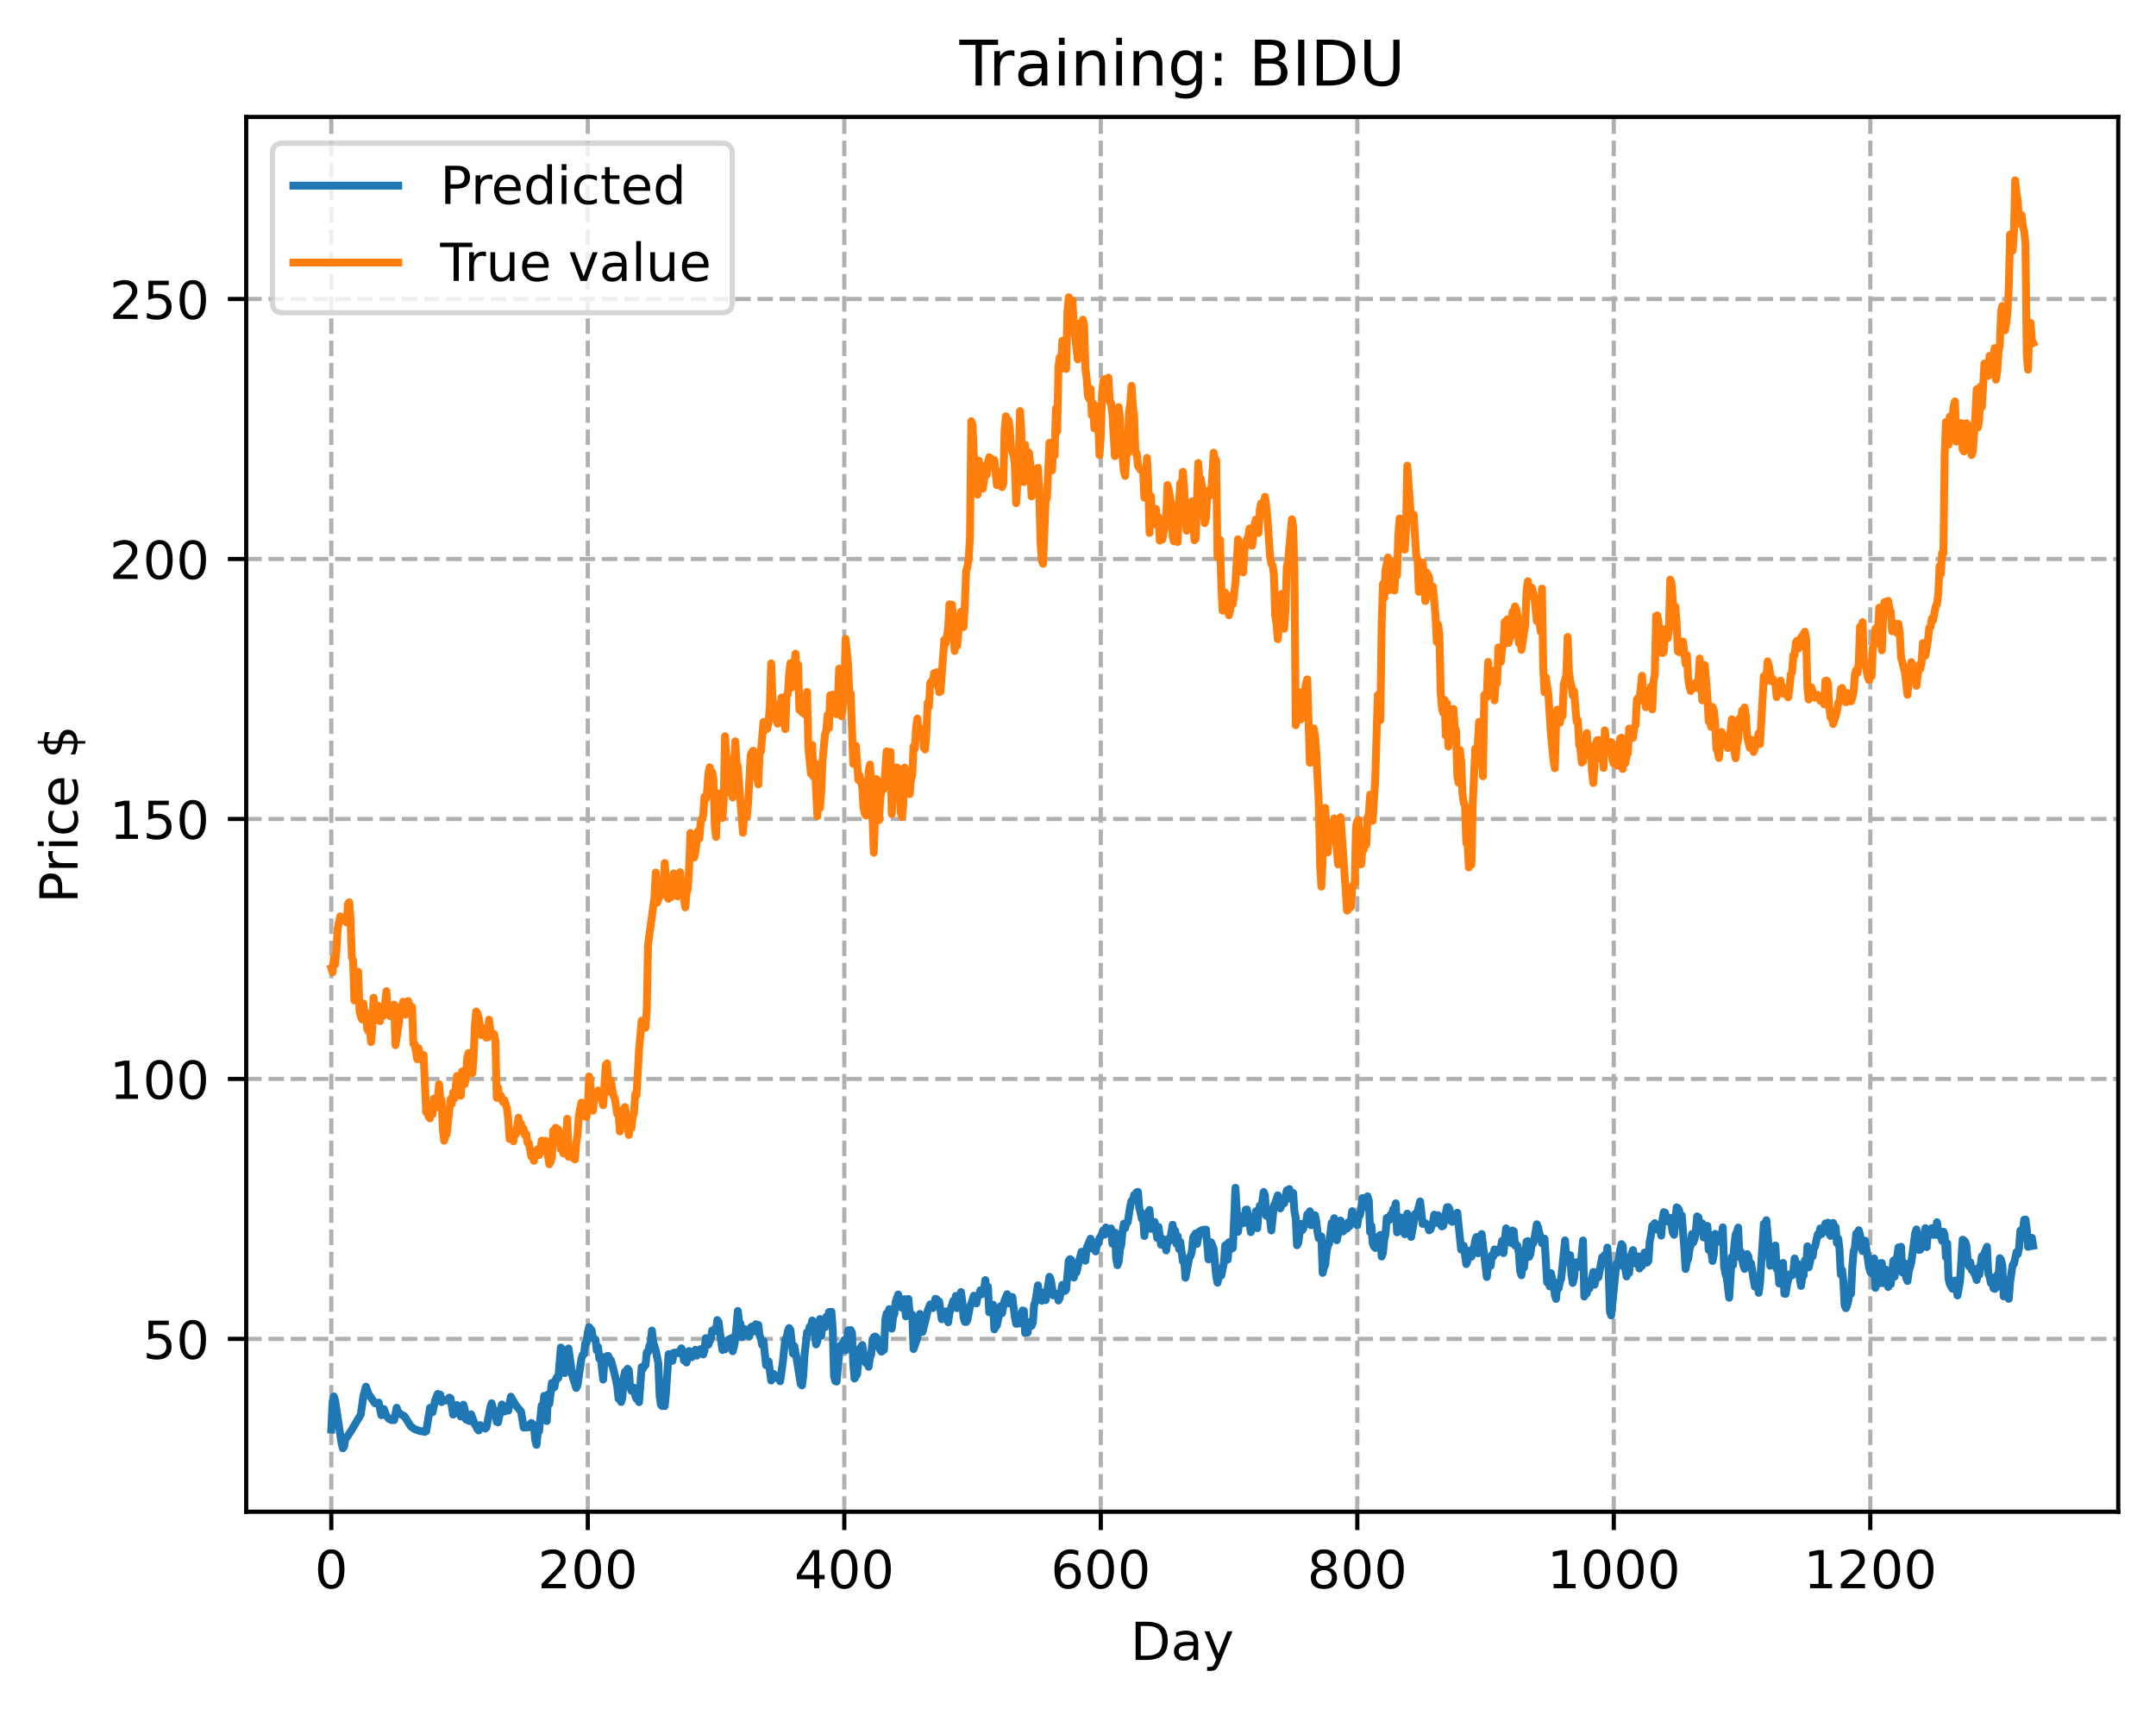 <?xml version="1.0" encoding="utf-8" standalone="no"?>
<!DOCTYPE svg PUBLIC "-//W3C//DTD SVG 1.1//EN"
  "http://www.w3.org/Graphics/SVG/1.1/DTD/svg11.dtd">
<!-- Created with matplotlib (https://matplotlib.org/) -->
<svg height="325.986pt" version="1.1" viewBox="0 0 411.286 325.986" width="411.286pt" xmlns="http://www.w3.org/2000/svg" xmlns:xlink="http://www.w3.org/1999/xlink">
 <defs>
  <style type="text/css">
*{stroke-linecap:butt;stroke-linejoin:round;}
  </style>
 </defs>
 <g id="figure_1">
  <g id="patch_1">
   <path d="M 0 325.986 
L 411.286 325.986 
L 411.286 0 
L 0 0 
z
" style="fill:#ffffff;"/>
  </g>
  <g id="axes_1">
   <g id="patch_2">
    <path d="M 46.966 288.43 
L 404.086 288.43 
L 404.086 22.318 
L 46.966 22.318 
z
" style="fill:#ffffff;"/>
   </g>
   <g id="matplotlib.axis_1">
    <g id="xtick_1">
     <g id="line2d_1">
      <path clip-path="url(#pfa2515e1e2)" d="M 63.198 288.43 
L 63.198 22.318 
" style="fill:none;stroke:#b0b0b0;stroke-dasharray:2.96,1.28;stroke-dashoffset:0;stroke-width:0.8;"/>
     </g>
     <g id="line2d_2">
      <defs>
       <path d="M 0 0 
L 0 3.5 
" id="md8af6c712e" style="stroke:#000000;stroke-width:0.8;"/>
      </defs>
      <g>
       <use style="stroke:#000000;stroke-width:0.8;" x="63.198" xlink:href="#md8af6c712e" y="288.43"/>
      </g>
     </g>
     <g id="text_1">
      <!-- 0 -->
      <defs>
       <path d="M 31.781 66.406 
Q 24.172 66.406 20.328 58.906 
Q 16.5 51.422 16.5 36.375 
Q 16.5 21.391 20.328 13.891 
Q 24.172 6.391 31.781 6.391 
Q 39.453 6.391 43.281 13.891 
Q 47.125 21.391 47.125 36.375 
Q 47.125 51.422 43.281 58.906 
Q 39.453 66.406 31.781 66.406 
z
M 31.781 74.219 
Q 44.047 74.219 50.516 64.516 
Q 56.984 54.828 56.984 36.375 
Q 56.984 17.969 50.516 8.266 
Q 44.047 -1.422 31.781 -1.422 
Q 19.531 -1.422 13.062 8.266 
Q 6.594 17.969 6.594 36.375 
Q 6.594 54.828 13.062 64.516 
Q 19.531 74.219 31.781 74.219 
z
" id="DejaVuSans-48"/>
      </defs>
      <g transform="translate(60.017 303.029)scale(0.1 -0.1)">
       <use xlink:href="#DejaVuSans-48"/>
      </g>
     </g>
    </g>
    <g id="xtick_2">
     <g id="line2d_3">
      <path clip-path="url(#pfa2515e1e2)" d="M 112.129 288.43 
L 112.129 22.318 
" style="fill:none;stroke:#b0b0b0;stroke-dasharray:2.96,1.28;stroke-dashoffset:0;stroke-width:0.8;"/>
     </g>
     <g id="line2d_4">
      <g>
       <use style="stroke:#000000;stroke-width:0.8;" x="112.129" xlink:href="#md8af6c712e" y="288.43"/>
      </g>
     </g>
     <g id="text_2">
      <!-- 200 -->
      <defs>
       <path d="M 19.188 8.297 
L 53.609 8.297 
L 53.609 0 
L 7.328 0 
L 7.328 8.297 
Q 12.938 14.109 22.625 23.891 
Q 32.328 33.688 34.812 36.531 
Q 39.547 41.844 41.422 45.531 
Q 43.312 49.219 43.312 52.781 
Q 43.312 58.594 39.234 62.25 
Q 35.156 65.922 28.609 65.922 
Q 23.969 65.922 18.812 64.312 
Q 13.672 62.703 7.812 59.422 
L 7.812 69.391 
Q 13.766 71.781 18.938 73 
Q 24.125 74.219 28.422 74.219 
Q 39.75 74.219 46.484 68.547 
Q 53.219 62.891 53.219 53.422 
Q 53.219 48.922 51.531 44.891 
Q 49.859 40.875 45.406 35.406 
Q 44.188 33.984 37.641 27.219 
Q 31.109 20.453 19.188 8.297 
z
" id="DejaVuSans-50"/>
      </defs>
      <g transform="translate(102.585 303.029)scale(0.1 -0.1)">
       <use xlink:href="#DejaVuSans-50"/>
       <use x="63.623" xlink:href="#DejaVuSans-48"/>
       <use x="127.246" xlink:href="#DejaVuSans-48"/>
      </g>
     </g>
    </g>
    <g id="xtick_3">
     <g id="line2d_5">
      <path clip-path="url(#pfa2515e1e2)" d="M 161.06 288.43 
L 161.06 22.318 
" style="fill:none;stroke:#b0b0b0;stroke-dasharray:2.96,1.28;stroke-dashoffset:0;stroke-width:0.8;"/>
     </g>
     <g id="line2d_6">
      <g>
       <use style="stroke:#000000;stroke-width:0.8;" x="161.06" xlink:href="#md8af6c712e" y="288.43"/>
      </g>
     </g>
     <g id="text_3">
      <!-- 400 -->
      <defs>
       <path d="M 37.797 64.312 
L 12.891 25.391 
L 37.797 25.391 
z
M 35.203 72.906 
L 47.609 72.906 
L 47.609 25.391 
L 58.016 25.391 
L 58.016 17.188 
L 47.609 17.188 
L 47.609 0 
L 37.797 0 
L 37.797 17.188 
L 4.891 17.188 
L 4.891 26.703 
z
" id="DejaVuSans-52"/>
      </defs>
      <g transform="translate(151.516 303.029)scale(0.1 -0.1)">
       <use xlink:href="#DejaVuSans-52"/>
       <use x="63.623" xlink:href="#DejaVuSans-48"/>
       <use x="127.246" xlink:href="#DejaVuSans-48"/>
      </g>
     </g>
    </g>
    <g id="xtick_4">
     <g id="line2d_7">
      <path clip-path="url(#pfa2515e1e2)" d="M 209.99 288.43 
L 209.99 22.318 
" style="fill:none;stroke:#b0b0b0;stroke-dasharray:2.96,1.28;stroke-dashoffset:0;stroke-width:0.8;"/>
     </g>
     <g id="line2d_8">
      <g>
       <use style="stroke:#000000;stroke-width:0.8;" x="209.99" xlink:href="#md8af6c712e" y="288.43"/>
      </g>
     </g>
     <g id="text_4">
      <!-- 600 -->
      <defs>
       <path d="M 33.016 40.375 
Q 26.375 40.375 22.484 35.828 
Q 18.609 31.297 18.609 23.391 
Q 18.609 15.531 22.484 10.953 
Q 26.375 6.391 33.016 6.391 
Q 39.656 6.391 43.531 10.953 
Q 47.406 15.531 47.406 23.391 
Q 47.406 31.297 43.531 35.828 
Q 39.656 40.375 33.016 40.375 
z
M 52.594 71.297 
L 52.594 62.312 
Q 48.875 64.062 45.094 64.984 
Q 41.312 65.922 37.594 65.922 
Q 27.828 65.922 22.672 59.328 
Q 17.531 52.734 16.797 39.406 
Q 19.672 43.656 24.016 45.922 
Q 28.375 48.188 33.594 48.188 
Q 44.578 48.188 50.953 41.516 
Q 57.328 34.859 57.328 23.391 
Q 57.328 12.156 50.688 5.359 
Q 44.047 -1.422 33.016 -1.422 
Q 20.359 -1.422 13.672 8.266 
Q 6.984 17.969 6.984 36.375 
Q 6.984 53.656 15.188 63.938 
Q 23.391 74.219 37.203 74.219 
Q 40.922 74.219 44.703 73.484 
Q 48.484 72.75 52.594 71.297 
z
" id="DejaVuSans-54"/>
      </defs>
      <g transform="translate(200.446 303.029)scale(0.1 -0.1)">
       <use xlink:href="#DejaVuSans-54"/>
       <use x="63.623" xlink:href="#DejaVuSans-48"/>
       <use x="127.246" xlink:href="#DejaVuSans-48"/>
      </g>
     </g>
    </g>
    <g id="xtick_5">
     <g id="line2d_9">
      <path clip-path="url(#pfa2515e1e2)" d="M 258.921 288.43 
L 258.921 22.318 
" style="fill:none;stroke:#b0b0b0;stroke-dasharray:2.96,1.28;stroke-dashoffset:0;stroke-width:0.8;"/>
     </g>
     <g id="line2d_10">
      <g>
       <use style="stroke:#000000;stroke-width:0.8;" x="258.921" xlink:href="#md8af6c712e" y="288.43"/>
      </g>
     </g>
     <g id="text_5">
      <!-- 800 -->
      <defs>
       <path d="M 31.781 34.625 
Q 24.75 34.625 20.719 30.859 
Q 16.703 27.094 16.703 20.516 
Q 16.703 13.922 20.719 10.156 
Q 24.75 6.391 31.781 6.391 
Q 38.812 6.391 42.859 10.172 
Q 46.922 13.969 46.922 20.516 
Q 46.922 27.094 42.891 30.859 
Q 38.875 34.625 31.781 34.625 
z
M 21.922 38.812 
Q 15.578 40.375 12.031 44.719 
Q 8.5 49.078 8.5 55.328 
Q 8.5 64.062 14.719 69.141 
Q 20.953 74.219 31.781 74.219 
Q 42.672 74.219 48.875 69.141 
Q 55.078 64.062 55.078 55.328 
Q 55.078 49.078 51.531 44.719 
Q 48 40.375 41.703 38.812 
Q 48.828 37.156 52.797 32.312 
Q 56.781 27.484 56.781 20.516 
Q 56.781 9.906 50.312 4.234 
Q 43.844 -1.422 31.781 -1.422 
Q 19.734 -1.422 13.25 4.234 
Q 6.781 9.906 6.781 20.516 
Q 6.781 27.484 10.781 32.312 
Q 14.797 37.156 21.922 38.812 
z
M 18.312 54.391 
Q 18.312 48.734 21.844 45.562 
Q 25.391 42.391 31.781 42.391 
Q 38.141 42.391 41.719 45.562 
Q 45.312 48.734 45.312 54.391 
Q 45.312 60.062 41.719 63.234 
Q 38.141 66.406 31.781 66.406 
Q 25.391 66.406 21.844 63.234 
Q 18.312 60.062 18.312 54.391 
z
" id="DejaVuSans-56"/>
      </defs>
      <g transform="translate(249.377 303.029)scale(0.1 -0.1)">
       <use xlink:href="#DejaVuSans-56"/>
       <use x="63.623" xlink:href="#DejaVuSans-48"/>
       <use x="127.246" xlink:href="#DejaVuSans-48"/>
      </g>
     </g>
    </g>
    <g id="xtick_6">
     <g id="line2d_11">
      <path clip-path="url(#pfa2515e1e2)" d="M 307.851 288.43 
L 307.851 22.318 
" style="fill:none;stroke:#b0b0b0;stroke-dasharray:2.96,1.28;stroke-dashoffset:0;stroke-width:0.8;"/>
     </g>
     <g id="line2d_12">
      <g>
       <use style="stroke:#000000;stroke-width:0.8;" x="307.851" xlink:href="#md8af6c712e" y="288.43"/>
      </g>
     </g>
     <g id="text_6">
      <!-- 1000 -->
      <defs>
       <path d="M 12.406 8.297 
L 28.516 8.297 
L 28.516 63.922 
L 10.984 60.406 
L 10.984 69.391 
L 28.422 72.906 
L 38.281 72.906 
L 38.281 8.297 
L 54.391 8.297 
L 54.391 0 
L 12.406 0 
z
" id="DejaVuSans-49"/>
      </defs>
      <g transform="translate(295.126 303.029)scale(0.1 -0.1)">
       <use xlink:href="#DejaVuSans-49"/>
       <use x="63.623" xlink:href="#DejaVuSans-48"/>
       <use x="127.246" xlink:href="#DejaVuSans-48"/>
       <use x="190.869" xlink:href="#DejaVuSans-48"/>
      </g>
     </g>
    </g>
    <g id="xtick_7">
     <g id="line2d_13">
      <path clip-path="url(#pfa2515e1e2)" d="M 356.782 288.43 
L 356.782 22.318 
" style="fill:none;stroke:#b0b0b0;stroke-dasharray:2.96,1.28;stroke-dashoffset:0;stroke-width:0.8;"/>
     </g>
     <g id="line2d_14">
      <g>
       <use style="stroke:#000000;stroke-width:0.8;" x="356.782" xlink:href="#md8af6c712e" y="288.43"/>
      </g>
     </g>
     <g id="text_7">
      <!-- 1200 -->
      <g transform="translate(344.057 303.029)scale(0.1 -0.1)">
       <use xlink:href="#DejaVuSans-49"/>
       <use x="63.623" xlink:href="#DejaVuSans-50"/>
       <use x="127.246" xlink:href="#DejaVuSans-48"/>
       <use x="190.869" xlink:href="#DejaVuSans-48"/>
      </g>
     </g>
    </g>
    <g id="text_8">
     <!-- Day -->
     <defs>
      <path d="M 19.672 64.797 
L 19.672 8.109 
L 31.594 8.109 
Q 46.688 8.109 53.688 14.938 
Q 60.688 21.781 60.688 36.531 
Q 60.688 51.172 53.688 57.984 
Q 46.688 64.797 31.594 64.797 
z
M 9.812 72.906 
L 30.078 72.906 
Q 51.266 72.906 61.172 64.094 
Q 71.094 55.281 71.094 36.531 
Q 71.094 17.672 61.125 8.828 
Q 51.172 0 30.078 0 
L 9.812 0 
z
" id="DejaVuSans-68"/>
      <path d="M 34.281 27.484 
Q 23.391 27.484 19.188 25 
Q 14.984 22.516 14.984 16.5 
Q 14.984 11.719 18.141 8.906 
Q 21.297 6.109 26.703 6.109 
Q 34.188 6.109 38.703 11.406 
Q 43.219 16.703 43.219 25.484 
L 43.219 27.484 
z
M 52.203 31.203 
L 52.203 0 
L 43.219 0 
L 43.219 8.297 
Q 40.141 3.328 35.547 0.953 
Q 30.953 -1.422 24.312 -1.422 
Q 15.922 -1.422 10.953 3.297 
Q 6 8.016 6 15.922 
Q 6 25.141 12.172 29.828 
Q 18.359 34.516 30.609 34.516 
L 43.219 34.516 
L 43.219 35.406 
Q 43.219 41.609 39.141 45 
Q 35.062 48.391 27.688 48.391 
Q 23 48.391 18.547 47.266 
Q 14.109 46.141 10.016 43.891 
L 10.016 52.203 
Q 14.938 54.109 19.578 55.047 
Q 24.219 56 28.609 56 
Q 40.484 56 46.344 49.844 
Q 52.203 43.703 52.203 31.203 
z
" id="DejaVuSans-97"/>
      <path d="M 32.172 -5.078 
Q 28.375 -14.844 24.75 -17.812 
Q 21.141 -20.797 15.094 -20.797 
L 7.906 -20.797 
L 7.906 -13.281 
L 13.188 -13.281 
Q 16.891 -13.281 18.938 -11.516 
Q 21 -9.766 23.484 -3.219 
L 25.094 0.875 
L 2.984 54.688 
L 12.5 54.688 
L 29.594 11.922 
L 46.688 54.688 
L 56.203 54.688 
z
" id="DejaVuSans-121"/>
     </defs>
     <g transform="translate(215.652 316.707)scale(0.1 -0.1)">
      <use xlink:href="#DejaVuSans-68"/>
      <use x="77.002" xlink:href="#DejaVuSans-97"/>
      <use x="138.281" xlink:href="#DejaVuSans-121"/>
     </g>
    </g>
   </g>
   <g id="matplotlib.axis_2">
    <g id="ytick_1">
     <g id="line2d_15">
      <path clip-path="url(#pfa2515e1e2)" d="M 46.966 255.457 
L 404.086 255.457 
" style="fill:none;stroke:#b0b0b0;stroke-dasharray:2.96,1.28;stroke-dashoffset:0;stroke-width:0.8;"/>
     </g>
     <g id="line2d_16">
      <defs>
       <path d="M 0 0 
L -3.5 0 
" id="m94293d863e" style="stroke:#000000;stroke-width:0.8;"/>
      </defs>
      <g>
       <use style="stroke:#000000;stroke-width:0.8;" x="46.966" xlink:href="#m94293d863e" y="255.457"/>
      </g>
     </g>
     <g id="text_9">
      <!-- 50 -->
      <defs>
       <path d="M 10.797 72.906 
L 49.516 72.906 
L 49.516 64.594 
L 19.828 64.594 
L 19.828 46.734 
Q 21.969 47.469 24.109 47.828 
Q 26.266 48.188 28.422 48.188 
Q 40.625 48.188 47.75 41.5 
Q 54.891 34.812 54.891 23.391 
Q 54.891 11.625 47.562 5.094 
Q 40.234 -1.422 26.906 -1.422 
Q 22.312 -1.422 17.547 -0.641 
Q 12.797 0.141 7.719 1.703 
L 7.719 11.625 
Q 12.109 9.234 16.797 8.062 
Q 21.484 6.891 26.703 6.891 
Q 35.156 6.891 40.078 11.328 
Q 45.016 15.766 45.016 23.391 
Q 45.016 31 40.078 35.438 
Q 35.156 39.891 26.703 39.891 
Q 22.75 39.891 18.812 39.016 
Q 14.891 38.141 10.797 36.281 
z
" id="DejaVuSans-53"/>
      </defs>
      <g transform="translate(27.241 259.256)scale(0.1 -0.1)">
       <use xlink:href="#DejaVuSans-53"/>
       <use x="63.623" xlink:href="#DejaVuSans-48"/>
      </g>
     </g>
    </g>
    <g id="ytick_2">
     <g id="line2d_17">
      <path clip-path="url(#pfa2515e1e2)" d="M 46.966 205.856 
L 404.086 205.856 
" style="fill:none;stroke:#b0b0b0;stroke-dasharray:2.96,1.28;stroke-dashoffset:0;stroke-width:0.8;"/>
     </g>
     <g id="line2d_18">
      <g>
       <use style="stroke:#000000;stroke-width:0.8;" x="46.966" xlink:href="#m94293d863e" y="205.856"/>
      </g>
     </g>
     <g id="text_10">
      <!-- 100 -->
      <g transform="translate(20.878 209.655)scale(0.1 -0.1)">
       <use xlink:href="#DejaVuSans-49"/>
       <use x="63.623" xlink:href="#DejaVuSans-48"/>
       <use x="127.246" xlink:href="#DejaVuSans-48"/>
      </g>
     </g>
    </g>
    <g id="ytick_3">
     <g id="line2d_19">
      <path clip-path="url(#pfa2515e1e2)" d="M 46.966 156.255 
L 404.086 156.255 
" style="fill:none;stroke:#b0b0b0;stroke-dasharray:2.96,1.28;stroke-dashoffset:0;stroke-width:0.8;"/>
     </g>
     <g id="line2d_20">
      <g>
       <use style="stroke:#000000;stroke-width:0.8;" x="46.966" xlink:href="#m94293d863e" y="156.255"/>
      </g>
     </g>
     <g id="text_11">
      <!-- 150 -->
      <g transform="translate(20.878 160.054)scale(0.1 -0.1)">
       <use xlink:href="#DejaVuSans-49"/>
       <use x="63.623" xlink:href="#DejaVuSans-53"/>
       <use x="127.246" xlink:href="#DejaVuSans-48"/>
      </g>
     </g>
    </g>
    <g id="ytick_4">
     <g id="line2d_21">
      <path clip-path="url(#pfa2515e1e2)" d="M 46.966 106.653 
L 404.086 106.653 
" style="fill:none;stroke:#b0b0b0;stroke-dasharray:2.96,1.28;stroke-dashoffset:0;stroke-width:0.8;"/>
     </g>
     <g id="line2d_22">
      <g>
       <use style="stroke:#000000;stroke-width:0.8;" x="46.966" xlink:href="#m94293d863e" y="106.653"/>
      </g>
     </g>
     <g id="text_12">
      <!-- 200 -->
      <g transform="translate(20.878 110.453)scale(0.1 -0.1)">
       <use xlink:href="#DejaVuSans-50"/>
       <use x="63.623" xlink:href="#DejaVuSans-48"/>
       <use x="127.246" xlink:href="#DejaVuSans-48"/>
      </g>
     </g>
    </g>
    <g id="ytick_5">
     <g id="line2d_23">
      <path clip-path="url(#pfa2515e1e2)" d="M 46.966 57.052 
L 404.086 57.052 
" style="fill:none;stroke:#b0b0b0;stroke-dasharray:2.96,1.28;stroke-dashoffset:0;stroke-width:0.8;"/>
     </g>
     <g id="line2d_24">
      <g>
       <use style="stroke:#000000;stroke-width:0.8;" x="46.966" xlink:href="#m94293d863e" y="57.052"/>
      </g>
     </g>
     <g id="text_13">
      <!-- 250 -->
      <g transform="translate(20.878 60.851)scale(0.1 -0.1)">
       <use xlink:href="#DejaVuSans-50"/>
       <use x="63.623" xlink:href="#DejaVuSans-53"/>
       <use x="127.246" xlink:href="#DejaVuSans-48"/>
      </g>
     </g>
    </g>
    <g id="text_14">
     <!-- Price $ -->
     <defs>
      <path d="M 19.672 64.797 
L 19.672 37.406 
L 32.078 37.406 
Q 38.969 37.406 42.719 40.969 
Q 46.484 44.531 46.484 51.125 
Q 46.484 57.672 42.719 61.234 
Q 38.969 64.797 32.078 64.797 
z
M 9.812 72.906 
L 32.078 72.906 
Q 44.344 72.906 50.609 67.359 
Q 56.891 61.812 56.891 51.125 
Q 56.891 40.328 50.609 34.812 
Q 44.344 29.297 32.078 29.297 
L 19.672 29.297 
L 19.672 0 
L 9.812 0 
z
" id="DejaVuSans-80"/>
      <path d="M 41.109 46.297 
Q 39.594 47.172 37.812 47.578 
Q 36.031 48 33.891 48 
Q 26.266 48 22.188 43.047 
Q 18.109 38.094 18.109 28.812 
L 18.109 0 
L 9.078 0 
L 9.078 54.688 
L 18.109 54.688 
L 18.109 46.188 
Q 20.953 51.172 25.484 53.578 
Q 30.031 56 36.531 56 
Q 37.453 56 38.578 55.875 
Q 39.703 55.766 41.062 55.516 
z
" id="DejaVuSans-114"/>
      <path d="M 9.422 54.688 
L 18.406 54.688 
L 18.406 0 
L 9.422 0 
z
M 9.422 75.984 
L 18.406 75.984 
L 18.406 64.594 
L 9.422 64.594 
z
" id="DejaVuSans-105"/>
      <path d="M 48.781 52.594 
L 48.781 44.188 
Q 44.969 46.297 41.141 47.344 
Q 37.312 48.391 33.406 48.391 
Q 24.656 48.391 19.812 42.844 
Q 14.984 37.312 14.984 27.297 
Q 14.984 17.281 19.812 11.734 
Q 24.656 6.203 33.406 6.203 
Q 37.312 6.203 41.141 7.25 
Q 44.969 8.297 48.781 10.406 
L 48.781 2.094 
Q 45.016 0.344 40.984 -0.531 
Q 36.969 -1.422 32.422 -1.422 
Q 20.062 -1.422 12.781 6.344 
Q 5.516 14.109 5.516 27.297 
Q 5.516 40.672 12.859 48.328 
Q 20.219 56 33.016 56 
Q 37.156 56 41.109 55.141 
Q 45.062 54.297 48.781 52.594 
z
" id="DejaVuSans-99"/>
      <path d="M 56.203 29.594 
L 56.203 25.203 
L 14.891 25.203 
Q 15.484 15.922 20.484 11.062 
Q 25.484 6.203 34.422 6.203 
Q 39.594 6.203 44.453 7.469 
Q 49.312 8.734 54.109 11.281 
L 54.109 2.781 
Q 49.266 0.734 44.188 -0.344 
Q 39.109 -1.422 33.891 -1.422 
Q 20.797 -1.422 13.156 6.188 
Q 5.516 13.812 5.516 26.812 
Q 5.516 40.234 12.766 48.109 
Q 20.016 56 32.328 56 
Q 43.359 56 49.781 48.891 
Q 56.203 41.797 56.203 29.594 
z
M 47.219 32.234 
Q 47.125 39.594 43.094 43.984 
Q 39.062 48.391 32.422 48.391 
Q 24.906 48.391 20.391 44.141 
Q 15.875 39.891 15.188 32.172 
z
" id="DejaVuSans-101"/>
      <path id="DejaVuSans-32"/>
      <path d="M 33.797 -14.703 
L 28.906 -14.703 
L 28.859 0 
Q 23.734 0.094 18.609 1.188 
Q 13.484 2.297 8.297 4.5 
L 8.297 13.281 
Q 13.281 10.156 18.375 8.562 
Q 23.484 6.984 28.906 6.938 
L 28.906 29.203 
Q 18.109 30.953 13.203 35.156 
Q 8.297 39.359 8.297 46.688 
Q 8.297 54.641 13.625 59.219 
Q 18.953 63.812 28.906 64.5 
L 28.906 75.984 
L 33.797 75.984 
L 33.797 64.656 
Q 38.328 64.453 42.578 63.688 
Q 46.828 62.938 50.875 61.625 
L 50.875 53.078 
Q 46.828 55.125 42.547 56.25 
Q 38.281 57.375 33.797 57.562 
L 33.797 36.719 
Q 44.875 35.016 50.094 30.609 
Q 55.328 26.219 55.328 18.609 
Q 55.328 10.359 49.781 5.594 
Q 44.234 0.828 33.797 0.094 
z
M 28.906 37.594 
L 28.906 57.625 
Q 23.25 56.984 20.266 54.391 
Q 17.281 51.812 17.281 47.516 
Q 17.281 43.312 20.031 40.969 
Q 22.797 38.625 28.906 37.594 
z
M 33.797 28.219 
L 33.797 7.078 
Q 39.984 7.906 43.141 10.594 
Q 46.297 13.281 46.297 17.672 
Q 46.297 21.969 43.281 24.5 
Q 40.281 27.047 33.797 28.219 
z
" id="DejaVuSans-36"/>
     </defs>
     <g transform="translate(14.798 172.342)rotate(-90)scale(0.1 -0.1)">
      <use xlink:href="#DejaVuSans-80"/>
      <use x="58.553" xlink:href="#DejaVuSans-114"/>
      <use x="99.666" xlink:href="#DejaVuSans-105"/>
      <use x="127.449" xlink:href="#DejaVuSans-99"/>
      <use x="182.43" xlink:href="#DejaVuSans-101"/>
      <use x="243.953" xlink:href="#DejaVuSans-32"/>
      <use x="275.74" xlink:href="#DejaVuSans-36"/>
     </g>
    </g>
   </g>
   <g id="line2d_25">
    <path clip-path="url(#pfa2515e1e2)" d="M 63.198 272.754 
L 63.443 267.564 
L 63.688 266.439 
L 63.932 267.233 
L 65.156 275.367 
L 65.4 276.334 
L 65.645 275.977 
L 65.89 274.45 
L 66.134 274.276 
L 67.113 272.769 
L 68.581 270.287 
L 68.825 269.877 
L 69.315 266.4 
L 69.804 264.566 
L 70.293 265.934 
L 71.517 267.738 
L 72.006 267.711 
L 72.251 267.606 
L 72.74 270.01 
L 73.229 268.855 
L 73.718 270.121 
L 74.208 270.723 
L 74.697 270.95 
L 75.186 270.945 
L 75.676 268.586 
L 75.92 269.365 
L 76.41 269.815 
L 77.144 270.206 
L 78.367 272.135 
L 79.101 272.683 
L 80.079 273.017 
L 81.058 273.187 
L 81.303 273.068 
L 82.037 268.598 
L 82.281 269.198 
L 82.526 269.438 
L 83.015 267.138 
L 83.505 265.958 
L 83.994 266.089 
L 84.239 267.518 
L 84.728 267.171 
L 84.972 267.096 
L 85.217 267.212 
L 85.706 266.65 
L 85.951 266.805 
L 86.44 269.897 
L 87.174 268.058 
L 87.664 269.745 
L 87.908 270.273 
L 88.398 268.006 
L 88.642 268.813 
L 88.887 270.822 
L 89.621 271.143 
L 89.866 269.841 
L 90.355 271.145 
L 90.599 271.818 
L 90.844 272.158 
L 91.089 272.699 
L 91.333 272.921 
L 91.578 271.893 
L 91.823 272.259 
L 92.067 272.149 
L 92.557 272.572 
L 92.801 272.334 
L 93.535 268.584 
L 93.78 267.727 
L 94.025 268.703 
L 94.514 269.459 
L 94.759 271.293 
L 95.003 271.385 
L 95.737 267.967 
L 96.227 269.316 
L 96.471 268.342 
L 96.96 269.145 
L 97.45 266.478 
L 98.428 268.156 
L 99.407 269.336 
L 99.896 272.367 
L 100.875 272.321 
L 101.12 271.694 
L 101.364 271.499 
L 101.854 271.922 
L 102.098 274.771 
L 102.343 275.67 
L 102.587 273.213 
L 102.832 273.085 
L 103.321 268.17 
L 103.566 268.596 
L 103.811 266.313 
L 104.055 269.724 
L 104.3 271.129 
L 104.545 266.061 
L 104.789 267.835 
L 105.279 263.842 
L 105.523 264.825 
L 105.768 264.661 
L 106.013 263.243 
L 106.257 262.73 
L 106.502 262.925 
L 106.991 257.097 
L 107.236 257.382 
L 107.481 260.581 
L 107.725 261.988 
L 107.97 259.107 
L 108.215 259.356 
L 108.459 257.28 
L 109.193 262.543 
L 109.927 264.823 
L 110.172 264.311 
L 110.906 259.285 
L 111.15 258.517 
L 111.395 258.373 
L 111.64 256.305 
L 111.884 256.222 
L 112.129 254.264 
L 112.374 253.214 
L 112.863 253.795 
L 113.108 255.335 
L 113.352 255.392 
L 113.597 255.577 
L 113.842 257.658 
L 114.086 257.017 
L 114.331 259.239 
L 114.575 258.716 
L 115.065 263.21 
L 115.309 259.363 
L 115.554 260.14 
L 115.799 258.728 
L 116.043 258.705 
L 116.288 259.295 
L 116.533 259.497 
L 117.022 261.249 
L 117.511 263.314 
L 117.756 264.598 
L 118.001 266.888 
L 118.245 266.45 
L 118.49 267.493 
L 118.735 266.654 
L 118.979 262.904 
L 119.224 261.719 
L 119.469 262.815 
L 119.713 261.151 
L 119.958 261.439 
L 120.203 264.508 
L 120.447 265.349 
L 120.692 264.936 
L 120.936 264.773 
L 121.181 266.312 
L 121.426 266.9 
L 121.67 266.784 
L 121.915 267.522 
L 122.404 260.821 
L 122.649 261.15 
L 122.894 260.562 
L 123.138 260.461 
L 123.383 258.004 
L 123.628 257.978 
L 123.872 256.794 
L 124.117 256.22 
L 124.362 253.868 
L 124.606 256.062 
L 125.096 257.673 
L 125.585 260.078 
L 125.83 266.316 
L 126.074 268.009 
L 126.319 268.277 
L 126.563 267.958 
L 126.808 268.266 
L 127.053 265.708 
L 127.542 258.371 
L 127.787 259.711 
L 128.031 258.333 
L 128.276 259.652 
L 128.521 258.095 
L 128.765 258.084 
L 129.01 258.216 
L 129.255 257.986 
L 129.499 258.174 
L 129.989 257.244 
L 130.233 257.782 
L 130.478 259.574 
L 130.723 259.292 
L 130.967 259.965 
L 131.457 257.761 
L 131.946 258.953 
L 132.191 258.325 
L 132.435 258.38 
L 132.68 257.527 
L 132.924 258.649 
L 133.414 257.977 
L 133.658 257.393 
L 133.903 258.076 
L 134.148 258.428 
L 134.392 257.654 
L 134.637 255.301 
L 134.882 255.427 
L 135.126 256.568 
L 135.616 255.324 
L 135.86 253.848 
L 136.105 253.854 
L 136.35 253.532 
L 136.594 253.942 
L 136.839 251.857 
L 137.084 252.246 
L 137.573 255.939 
L 137.818 257.571 
L 138.062 257.032 
L 138.307 257.458 
L 138.796 255.805 
L 139.041 255.557 
L 139.285 256.514 
L 139.53 255.295 
L 139.775 257.811 
L 140.019 256.894 
L 140.264 255.536 
L 140.753 250.118 
L 140.998 252.25 
L 141.243 252.495 
L 141.487 255.14 
L 141.732 254.647 
L 141.977 253.555 
L 142.221 253.935 
L 142.466 254.785 
L 142.711 254.45 
L 142.955 254.964 
L 143.2 253.298 
L 143.445 253.095 
L 143.689 253.097 
L 143.934 254.024 
L 144.178 252.655 
L 144.423 252.884 
L 144.668 252.782 
L 144.912 254.838 
L 145.157 255.442 
L 145.402 256.637 
L 145.646 255.843 
L 146.136 260.473 
L 146.625 259.742 
L 147.114 263.401 
L 147.359 262.958 
L 147.604 262.143 
L 148.093 262.815 
L 148.338 262.987 
L 148.582 262.609 
L 148.827 263.535 
L 149.316 260.023 
L 149.806 255.453 
L 150.05 255.236 
L 150.295 253.958 
L 150.539 253.384 
L 150.784 253.767 
L 151.273 258.253 
L 151.518 256.819 
L 152.007 259.435 
L 152.741 264.054 
L 152.986 264.331 
L 153.231 262.542 
L 153.475 258.516 
L 153.965 254.188 
L 154.209 254.27 
L 154.454 253.131 
L 154.699 253.198 
L 154.943 251.946 
L 155.188 252.474 
L 155.677 256.508 
L 155.922 255.922 
L 156.166 254.328 
L 156.411 251.665 
L 156.656 254.888 
L 156.9 252.753 
L 157.145 252.063 
L 157.39 253.223 
L 157.634 251.217 
L 157.879 252.078 
L 158.124 250.334 
L 158.613 250.279 
L 158.858 253.647 
L 159.102 262.606 
L 159.347 263.518 
L 159.592 263.596 
L 160.081 258.425 
L 160.326 256.706 
L 160.57 256.781 
L 161.06 255.671 
L 161.304 257.652 
L 161.794 253.805 
L 162.038 253.885 
L 162.283 253.766 
L 162.527 254.283 
L 162.772 260.091 
L 163.017 263.017 
L 163.506 262.198 
L 163.995 257.374 
L 164.485 256.624 
L 164.974 259.688 
L 165.219 260.087 
L 165.463 260.03 
L 165.708 260.784 
L 165.953 259.018 
L 166.197 258.397 
L 166.442 255.749 
L 166.687 255.117 
L 166.931 254.997 
L 167.176 255.151 
L 167.421 255.566 
L 167.665 256.968 
L 167.91 257.582 
L 168.154 257.894 
L 168.644 257.536 
L 168.888 251.841 
L 169.133 250.607 
L 169.378 250.866 
L 169.622 249.777 
L 169.867 252.958 
L 170.112 253.498 
L 170.356 251.323 
L 170.601 250.729 
L 170.846 248.442 
L 171.335 246.979 
L 172.069 249.525 
L 172.314 248.216 
L 172.558 247.882 
L 172.803 251.157 
L 173.048 248.438 
L 173.292 247.828 
L 173.537 250.717 
L 173.782 251.116 
L 174.026 250.834 
L 174.271 257.394 
L 175.005 255.255 
L 175.494 250.685 
L 175.739 251.284 
L 175.983 254.116 
L 176.717 251.233 
L 176.962 250.073 
L 177.451 248.864 
L 177.941 249.586 
L 178.185 249.184 
L 178.43 247.811 
L 178.675 247.88 
L 178.919 248.924 
L 179.164 248.313 
L 179.653 251.699 
L 180.142 251.184 
L 180.387 250.209 
L 180.876 252.272 
L 181.121 250.544 
L 181.855 248.183 
L 182.1 248.676 
L 182.344 247.251 
L 182.589 249.594 
L 182.834 248.304 
L 183.078 247.905 
L 183.323 246.517 
L 183.568 248.33 
L 183.812 251.392 
L 184.057 252.2 
L 184.302 252.233 
L 184.546 251.875 
L 185.036 249.249 
L 185.28 248.748 
L 185.77 247.211 
L 186.014 248.504 
L 186.259 248.688 
L 186.503 247.416 
L 186.748 247.218 
L 186.993 246.195 
L 187.237 246.938 
L 187.482 246.798 
L 187.727 245.906 
L 187.971 244.231 
L 188.216 246.563 
L 188.461 245.484 
L 188.705 250.38 
L 188.95 249.361 
L 189.195 250.302 
L 189.439 248.916 
L 189.684 253.633 
L 189.929 253.126 
L 190.173 252.896 
L 190.663 250.499 
L 190.907 249.176 
L 191.152 250.562 
L 191.641 248.098 
L 192.13 246.921 
L 192.375 248.435 
L 192.62 248.727 
L 193.109 247.451 
L 193.598 251.275 
L 193.843 252.573 
L 194.088 251.828 
L 194.332 252.526 
L 194.577 252.416 
L 195.066 250.023 
L 195.311 250.081 
L 195.556 254.334 
L 195.8 253.252 
L 196.045 254.237 
L 196.29 252.259 
L 196.534 252.74 
L 196.779 252.972 
L 197.024 252.387 
L 197.268 249.03 
L 197.513 248.312 
L 198.002 245.231 
L 198.247 247.442 
L 198.491 247.104 
L 198.736 248.177 
L 198.981 246.601 
L 199.47 248.058 
L 200.204 243.604 
L 200.449 244.154 
L 200.938 247.144 
L 201.183 246.811 
L 201.427 246.919 
L 201.672 246.884 
L 201.917 248.131 
L 202.161 247.629 
L 202.651 245.141 
L 202.895 246.304 
L 203.14 246.319 
L 203.385 246.024 
L 203.874 240.568 
L 204.118 240.22 
L 204.363 240.384 
L 204.608 243.045 
L 204.852 243.757 
L 205.097 242.553 
L 205.342 242.786 
L 205.831 240.654 
L 206.32 238.825 
L 206.565 239.802 
L 206.81 239.912 
L 207.054 240.533 
L 207.299 238.12 
L 208.033 236.333 
L 208.278 238.212 
L 208.522 237.79 
L 208.767 237.026 
L 209.012 238.766 
L 209.256 237.589 
L 209.501 237.277 
L 209.746 236.206 
L 209.99 235.928 
L 210.479 234.716 
L 210.724 235.552 
L 210.969 234.197 
L 211.213 234.996 
L 211.458 234.924 
L 211.703 234.458 
L 211.947 234.383 
L 212.192 237.287 
L 212.681 235.159 
L 212.926 240.061 
L 213.171 241.391 
L 213.415 240.655 
L 213.66 238.316 
L 213.905 237.476 
L 214.149 234.783 
L 214.394 233.472 
L 214.639 234.327 
L 214.883 233.324 
L 215.128 233.203 
L 215.617 230.073 
L 215.862 229.101 
L 216.106 229.135 
L 216.351 227.979 
L 216.596 228.614 
L 216.84 227.464 
L 217.085 227.4 
L 217.33 230.489 
L 217.574 231.259 
L 217.819 232.556 
L 218.064 232.23 
L 218.308 235.829 
L 218.798 231.636 
L 219.287 230.846 
L 219.532 234.464 
L 219.776 233.531 
L 220.021 233.792 
L 220.266 233.138 
L 220.755 236.218 
L 221 234.078 
L 221.489 237.49 
L 221.734 236.332 
L 221.978 237.061 
L 222.223 236.879 
L 222.467 238.573 
L 222.712 236.975 
L 222.957 236.305 
L 223.201 236.695 
L 223.691 233.672 
L 223.935 234.98 
L 224.18 234.8 
L 224.425 237.328 
L 224.669 235.854 
L 224.914 238.304 
L 225.159 236.971 
L 225.648 240.645 
L 225.893 240.097 
L 226.137 243.784 
L 226.871 239.993 
L 227.116 239.594 
L 227.361 238.796 
L 227.605 236.096 
L 228.094 235.327 
L 228.339 237.351 
L 228.828 234.93 
L 229.073 234.917 
L 229.318 234.67 
L 230.052 234.593 
L 230.541 240.281 
L 230.786 239.835 
L 231.03 237.02 
L 231.52 238.249 
L 232.009 243.485 
L 232.254 244.742 
L 232.743 242.696 
L 232.988 243.359 
L 233.477 240.886 
L 233.722 237.607 
L 233.966 237.448 
L 234.211 240.32 
L 234.455 237.005 
L 234.7 237.424 
L 234.945 238.257 
L 235.189 238.104 
L 235.679 226.62 
L 236.168 235.026 
L 236.413 232.884 
L 236.657 233.323 
L 236.902 232.041 
L 237.147 233.401 
L 237.391 232.785 
L 237.636 230.798 
L 237.881 230.766 
L 238.615 235.089 
L 238.859 233.697 
L 239.349 232.865 
L 239.593 231.076 
L 239.838 234.337 
L 240.082 231.384 
L 240.327 230.046 
L 240.572 230.742 
L 241.061 227.419 
L 241.306 228.056 
L 241.55 231.943 
L 241.795 231.138 
L 242.04 230.773 
L 242.529 234.772 
L 243.018 230.033 
L 243.263 229.558 
L 243.752 228.064 
L 243.997 229.032 
L 244.242 230.554 
L 244.731 229.343 
L 244.976 229.59 
L 245.465 227.134 
L 245.709 227.069 
L 245.954 226.861 
L 246.199 228.234 
L 246.443 228.889 
L 246.688 227.611 
L 246.933 231.089 
L 247.177 232.435 
L 247.422 237.586 
L 247.667 237.11 
L 248.156 233.504 
L 248.401 234.729 
L 248.645 234.346 
L 248.89 233.432 
L 249.135 233.515 
L 249.379 231.704 
L 249.624 231.718 
L 249.869 231.094 
L 250.113 233.758 
L 250.603 231.835 
L 250.847 231.839 
L 251.092 233.03 
L 251.337 235.142 
L 251.581 236.273 
L 251.826 236.265 
L 252.07 235.893 
L 252.315 242.864 
L 252.56 241.771 
L 252.804 241.354 
L 253.049 238.934 
L 253.294 237.666 
L 253.538 237.285 
L 254.028 233.324 
L 254.272 233.673 
L 254.517 232.427 
L 254.762 233.842 
L 255.006 236.634 
L 255.251 235.495 
L 255.496 233.731 
L 255.74 232.878 
L 255.985 233.693 
L 256.23 234.947 
L 256.474 234.402 
L 256.719 234.309 
L 256.964 234.419 
L 257.208 233.172 
L 257.453 233.96 
L 257.697 232.97 
L 257.942 231.082 
L 258.187 232.653 
L 258.431 232.422 
L 258.676 232.66 
L 258.921 233.8 
L 259.165 232.053 
L 259.41 231.884 
L 259.655 230.66 
L 259.899 228.593 
L 260.144 230.329 
L 260.389 229.126 
L 260.633 229.842 
L 260.878 228.248 
L 261.123 229.077 
L 261.367 235.079 
L 261.612 233.869 
L 261.857 237.194 
L 262.101 237.846 
L 262.346 238.106 
L 262.591 238.072 
L 263.08 235.839 
L 263.325 235.613 
L 263.569 239.744 
L 263.814 239.078 
L 264.058 236.521 
L 264.303 235.409 
L 264.548 232.356 
L 264.792 232.749 
L 265.037 232.773 
L 265.282 231.766 
L 265.526 231.946 
L 265.771 230.711 
L 266.016 230.782 
L 266.26 229.589 
L 266.505 235.134 
L 266.75 234.222 
L 266.994 234.473 
L 267.239 232.271 
L 267.484 234.412 
L 267.728 234.516 
L 267.973 235.488 
L 268.462 231.553 
L 269.196 236.007 
L 269.685 233.334 
L 269.93 231.612 
L 270.175 232.114 
L 270.909 229.227 
L 271.398 233.524 
L 271.643 233.332 
L 271.887 233.349 
L 272.377 233.846 
L 272.621 234.744 
L 272.866 234.617 
L 273.355 233.306 
L 273.6 231.746 
L 273.845 233.307 
L 274.089 232.125 
L 274.334 231.851 
L 274.579 233.114 
L 274.823 233.735 
L 275.068 233.999 
L 275.313 233.878 
L 276.046 230.321 
L 276.291 230.307 
L 276.536 230.759 
L 276.78 232.956 
L 277.025 233.122 
L 277.514 232.098 
L 278.004 231.369 
L 278.738 238.423 
L 278.982 237.614 
L 279.227 237.701 
L 279.716 241.181 
L 279.961 240.552 
L 280.206 238.641 
L 280.45 238.901 
L 280.695 239.772 
L 280.94 238.269 
L 281.184 238.158 
L 281.429 236.611 
L 281.673 236.002 
L 281.918 239.115 
L 282.163 238.359 
L 282.407 236.256 
L 282.652 235.442 
L 283.631 243.65 
L 283.875 241.444 
L 284.12 240.52 
L 284.365 241.529 
L 284.609 239.448 
L 284.854 239.731 
L 285.099 238.376 
L 285.343 238.55 
L 285.588 239.036 
L 285.833 238.576 
L 286.077 238.431 
L 286.322 237.802 
L 286.567 236.722 
L 286.811 239.081 
L 287.301 234.362 
L 287.545 236.643 
L 287.79 235.5 
L 288.034 237.026 
L 288.279 237.18 
L 288.524 234.769 
L 288.768 234.9 
L 289.013 237.653 
L 289.258 237.431 
L 289.502 237.745 
L 289.747 239.14 
L 289.992 242.522 
L 290.236 243.319 
L 290.481 240.991 
L 290.726 241.837 
L 291.215 236.894 
L 291.46 236.803 
L 291.704 239.8 
L 291.949 239.245 
L 292.194 237.133 
L 292.438 237.312 
L 292.683 236.504 
L 293.172 233.578 
L 293.417 234.164 
L 293.661 235.384 
L 293.906 235.956 
L 294.151 237.221 
L 294.395 236.412 
L 294.64 236.333 
L 295.129 244.666 
L 295.374 244.037 
L 295.619 245.44 
L 295.863 242.914 
L 296.108 244.067 
L 296.353 244.591 
L 296.597 247.034 
L 296.842 247.831 
L 297.087 245.158 
L 297.331 245.81 
L 297.576 244.565 
L 297.821 243.974 
L 298.555 236.657 
L 298.799 239.976 
L 299.044 240.852 
L 299.289 239.472 
L 299.533 239.476 
L 299.778 243.23 
L 300.022 244.782 
L 300.267 243.837 
L 300.512 241.155 
L 300.756 240.812 
L 301.001 241.241 
L 301.246 241.41 
L 301.49 241.754 
L 301.98 236.679 
L 302.224 247.375 
L 302.469 246.791 
L 302.714 246.773 
L 302.958 244.952 
L 303.203 245.839 
L 303.448 244.312 
L 303.692 243.949 
L 303.937 242.695 
L 304.182 245.116 
L 304.671 242.684 
L 304.916 243.716 
L 305.649 239.85 
L 305.894 240.985 
L 306.139 239.411 
L 306.383 241.11 
L 306.628 238.027 
L 306.873 242.37 
L 307.117 250.297 
L 307.362 250.971 
L 307.851 246.025 
L 308.341 241.143 
L 308.585 241.643 
L 309.075 238.491 
L 309.319 237.37 
L 309.564 237.694 
L 309.809 241.625 
L 310.053 242.096 
L 310.298 243.547 
L 310.543 242.618 
L 310.787 242.865 
L 311.032 239.844 
L 311.521 238.512 
L 311.766 240.47 
L 312.01 241.071 
L 312.255 240.008 
L 312.5 239.702 
L 312.744 242.022 
L 312.989 240.618 
L 313.234 241.533 
L 313.723 238.976 
L 314.212 240.907 
L 314.457 240.581 
L 314.702 236.889 
L 314.946 235.695 
L 315.191 233.873 
L 315.436 233.73 
L 315.68 233.374 
L 315.925 234.565 
L 316.17 233.65 
L 316.414 234.56 
L 316.659 234.522 
L 316.904 235.756 
L 317.148 232.693 
L 317.393 231.275 
L 317.637 231.373 
L 317.882 233.024 
L 318.127 232.526 
L 318.371 232.924 
L 318.616 232.337 
L 319.105 235.168 
L 319.35 235.601 
L 319.839 230.354 
L 320.084 230.504 
L 320.329 230.941 
L 320.573 232.396 
L 320.818 231.853 
L 321.307 238.17 
L 321.552 242.114 
L 321.797 240.772 
L 322.041 240.219 
L 322.286 238.393 
L 322.531 237.631 
L 322.775 235.431 
L 323.02 237.043 
L 323.265 236.386 
L 323.509 234.828 
L 323.754 232.075 
L 323.998 232.252 
L 324.243 233.742 
L 324.732 233.412 
L 324.977 236.099 
L 325.222 235.695 
L 325.466 234.236 
L 325.711 233.896 
L 325.956 238.464 
L 326.2 238.413 
L 326.445 238.691 
L 326.69 240.591 
L 326.934 239.328 
L 327.179 235.415 
L 327.424 236.39 
L 327.668 236.516 
L 327.913 236.414 
L 328.158 236.95 
L 328.402 235.911 
L 328.647 234.167 
L 328.892 241.619 
L 329.136 243.007 
L 329.381 243.651 
L 329.87 247.603 
L 330.359 239.819 
L 330.604 241.358 
L 330.849 237.489 
L 331.093 235.504 
L 331.338 235.108 
L 331.583 234.213 
L 331.827 239.823 
L 332.072 238.808 
L 332.561 241.347 
L 332.806 242.101 
L 333.295 239.269 
L 333.54 239.777 
L 333.785 241.585 
L 334.029 241.03 
L 334.519 244.119 
L 334.763 245.503 
L 335.008 245.452 
L 335.252 244.07 
L 335.497 246.669 
L 335.742 244.829 
L 336.231 237.269 
L 336.476 233.491 
L 336.72 233.689 
L 336.965 232.816 
L 337.699 241.503 
L 337.944 241.015 
L 338.188 239.768 
L 338.433 239.159 
L 338.678 237.626 
L 338.922 242.109 
L 339.167 241.919 
L 339.412 244.885 
L 339.901 241.635 
L 340.146 240.945 
L 340.39 246.84 
L 340.635 246.864 
L 340.88 245.227 
L 341.369 243.15 
L 341.858 243.338 
L 342.103 242.623 
L 342.347 240.104 
L 342.592 241.115 
L 342.837 243.06 
L 343.081 241.192 
L 343.326 243.932 
L 343.571 245.347 
L 343.815 243.69 
L 344.06 243.379 
L 344.305 240.482 
L 344.549 241.625 
L 344.794 237.792 
L 345.039 241.801 
L 345.283 240.814 
L 345.528 239.149 
L 345.773 239.717 
L 346.017 238.113 
L 346.262 237.794 
L 346.751 235.514 
L 346.996 235.728 
L 347.24 234.378 
L 347.485 235.465 
L 347.73 234.339 
L 347.974 234.998 
L 348.219 233.425 
L 348.464 234.481 
L 348.708 233.28 
L 348.953 235.386 
L 349.198 235.806 
L 349.442 234.805 
L 349.687 233.331 
L 349.932 233.963 
L 350.176 234.142 
L 350.421 237.183 
L 350.666 236.328 
L 350.91 238.276 
L 351.155 243.161 
L 351.4 242.29 
L 351.644 244.344 
L 351.889 249.063 
L 352.134 249.602 
L 352.378 249.042 
L 352.623 248.005 
L 352.868 246.23 
L 353.112 246.854 
L 353.357 241.571 
L 353.601 238.785 
L 353.846 238.086 
L 354.091 235.34 
L 354.335 235.41 
L 354.58 234.715 
L 354.825 235.568 
L 355.314 238.704 
L 355.559 236.836 
L 355.803 236.715 
L 356.537 241.732 
L 356.782 242.662 
L 357.027 242.937 
L 357.271 241.025 
L 357.516 240.103 
L 357.761 245.713 
L 358.005 243.605 
L 358.25 244.98 
L 358.495 241.181 
L 358.739 241.003 
L 358.984 240.981 
L 359.228 244.842 
L 359.473 243.995 
L 359.718 242.212 
L 360.207 245.552 
L 360.452 243.056 
L 360.696 245.022 
L 361.186 240.529 
L 361.43 243.579 
L 361.675 240.185 
L 361.92 239.717 
L 362.164 237.995 
L 362.409 239.74 
L 362.654 237.876 
L 362.898 242.797 
L 363.143 242.679 
L 363.388 241.043 
L 363.632 243.835 
L 363.877 244.411 
L 364.122 242.614 
L 364.611 240.843 
L 365.345 235.282 
L 365.589 234.559 
L 365.834 237.976 
L 366.079 238.49 
L 366.323 238.437 
L 366.568 237.82 
L 366.813 236.271 
L 367.057 235.501 
L 367.302 234.314 
L 367.547 237.943 
L 367.791 234.964 
L 368.036 235.423 
L 368.281 235.28 
L 368.525 234.31 
L 368.77 235.604 
L 369.015 234.68 
L 369.259 235.599 
L 369.504 233.191 
L 369.749 234.958 
L 369.993 235.824 
L 370.238 235.641 
L 370.483 236.751 
L 370.727 234.989 
L 370.972 235.667 
L 371.216 239.853 
L 371.461 237.237 
L 371.706 243.966 
L 371.95 244.978 
L 372.44 245.878 
L 372.929 244.308 
L 373.418 247.176 
L 373.908 244.383 
L 374.397 236.527 
L 374.642 236.646 
L 374.886 236.929 
L 375.131 237.683 
L 375.376 240.746 
L 375.62 241.619 
L 375.865 240.83 
L 376.11 242.301 
L 376.354 242.429 
L 376.844 243.405 
L 377.088 244.226 
L 377.333 241.938 
L 377.577 243.225 
L 378.067 239.676 
L 378.311 240.177 
L 378.556 239.113 
L 379.045 237.88 
L 379.29 242.987 
L 379.535 243.58 
L 379.779 244.791 
L 380.024 243.744 
L 380.269 245.774 
L 380.513 245.921 
L 380.758 245.708 
L 381.003 243.252 
L 381.247 243.44 
L 381.492 240.058 
L 381.737 240.391 
L 381.981 241.421 
L 382.226 247.343 
L 382.715 246.845 
L 383.204 247.817 
L 383.449 244.647 
L 383.938 241.335 
L 384.183 241.171 
L 384.672 238.911 
L 384.917 239.285 
L 385.162 238.131 
L 385.406 234.803 
L 385.651 235.651 
L 385.896 234.758 
L 386.14 232.726 
L 386.385 232.667 
L 386.63 234.375 
L 386.874 237.896 
L 387.119 236.857 
L 387.608 236.166 
L 387.853 237.686 
L 387.853 237.686 
" style="fill:none;stroke:#1f77b4;stroke-linecap:square;stroke-width:1.5;"/>
   </g>
   <g id="line2d_26">
    <path clip-path="url(#pfa2515e1e2)" d="M 63.198 184.736 
L 63.443 185.499 
L 63.688 182.801 
L 63.932 184.002 
L 64.177 181.214 
L 64.422 177.147 
L 64.911 174.835 
L 65.156 175.163 
L 65.4 175.044 
L 66.134 175.996 
L 66.379 172.464 
L 66.623 172.147 
L 66.868 175.192 
L 67.113 182.642 
L 67.357 183.238 
L 67.602 190.886 
L 67.847 190.261 
L 68.091 189.091 
L 68.336 185.4 
L 68.581 192.86 
L 68.825 193.942 
L 69.07 194.507 
L 69.315 191.462 
L 69.559 194.011 
L 69.804 193.217 
L 70.049 196.342 
L 70.293 196.769 
L 70.538 196.124 
L 70.783 198.822 
L 71.027 196.104 
L 71.272 190.36 
L 71.761 193.961 
L 72.006 191.829 
L 72.251 194.676 
L 72.495 194.834 
L 72.74 192.781 
L 72.984 193.436 
L 73.229 193.763 
L 73.718 189.101 
L 73.963 193.188 
L 74.452 193.882 
L 74.942 191.769 
L 75.186 191.68 
L 75.431 199.418 
L 76.165 194.725 
L 76.41 192.146 
L 76.654 192.553 
L 76.899 191.124 
L 77.144 192.781 
L 77.388 193.575 
L 77.878 190.985 
L 78.122 191.977 
L 78.367 191.958 
L 78.611 192.126 
L 78.856 199.18 
L 79.101 199.209 
L 79.59 202.086 
L 79.835 199.963 
L 80.324 202.185 
L 80.569 202.156 
L 80.813 201.293 
L 81.303 212.235 
L 81.547 211.977 
L 81.792 213.117 
L 82.037 213.375 
L 82.281 211.758 
L 82.526 212.562 
L 82.771 209.606 
L 83.26 211.292 
L 83.505 210.012 
L 83.749 206.848 
L 83.994 209.516 
L 84.239 209.923 
L 84.483 215.538 
L 84.728 217.641 
L 84.972 216.748 
L 85.217 216.411 
L 85.951 209.735 
L 86.196 210.568 
L 86.44 208.435 
L 86.685 209.566 
L 87.174 205.28 
L 87.419 206.015 
L 87.664 207.145 
L 87.908 209.06 
L 88.153 204.417 
L 88.398 206.421 
L 88.642 206.848 
L 88.887 205.568 
L 89.132 201.769 
L 89.376 200.916 
L 89.621 201.243 
L 89.866 203.584 
L 90.11 204.775 
L 90.355 201.55 
L 90.599 195.38 
L 90.844 192.989 
L 91.089 193.317 
L 91.333 194.289 
L 91.823 197.493 
L 92.067 196.094 
L 92.557 197.622 
L 92.801 197.999 
L 93.046 197.91 
L 93.291 194.557 
L 93.535 196.481 
L 94.025 197.622 
L 94.269 197.315 
L 94.514 198.713 
L 94.759 209.457 
L 95.003 207.473 
L 95.248 209.556 
L 95.493 208.971 
L 95.737 209.457 
L 95.982 210.29 
L 96.227 209.913 
L 96.716 211.491 
L 96.96 213.613 
L 97.205 217.314 
L 97.694 216.59 
L 97.939 217.75 
L 98.184 216.044 
L 98.428 216.421 
L 98.918 213.237 
L 99.162 215.518 
L 99.407 214.417 
L 99.652 215.846 
L 99.896 215.359 
L 100.141 216.55 
L 100.386 216.342 
L 100.63 218.008 
L 100.875 218.107 
L 101.364 220.657 
L 101.609 220.568 
L 101.854 221.49 
L 102.098 219.645 
L 102.343 219.824 
L 102.587 219.258 
L 102.832 220.409 
L 103.077 219.675 
L 103.321 217.631 
L 103.811 218.703 
L 104.055 217.641 
L 104.3 219.784 
L 104.545 220.577 
L 104.789 222.135 
L 105.034 221.659 
L 105.279 220.865 
L 105.523 215.707 
L 105.768 217.006 
L 106.013 215.161 
L 106.257 217.195 
L 106.502 215.488 
L 106.991 219.278 
L 107.236 219.318 
L 107.481 220.081 
L 107.725 217.909 
L 107.97 217.671 
L 108.215 213.455 
L 108.459 220.716 
L 108.948 219.893 
L 109.193 220.875 
L 109.438 220.736 
L 109.682 221.222 
L 109.927 218.107 
L 110.172 216.471 
L 110.416 212.889 
L 110.906 210.37 
L 111.15 212.661 
L 111.395 212.959 
L 111.64 212.254 
L 111.884 213.108 
L 112.129 211.094 
L 112.374 205.37 
L 112.618 206.818 
L 112.863 210.677 
L 113.108 211.917 
L 113.352 209.378 
L 113.597 208.554 
L 113.842 209.278 
L 114.086 208.068 
L 114.331 209.189 
L 114.82 209.764 
L 115.065 210.866 
L 115.554 203.207 
L 115.799 202.89 
L 116.043 206.421 
L 116.288 208.326 
L 116.533 206.193 
L 117.022 209.07 
L 117.267 209.526 
L 117.756 212.572 
L 118.001 212.393 
L 118.245 215.885 
L 118.49 214.695 
L 118.735 212.086 
L 119.224 211.213 
L 119.958 216.55 
L 120.203 214.268 
L 120.447 215.28 
L 120.692 213.108 
L 120.936 212.373 
L 121.181 208.753 
L 121.426 208.981 
L 121.915 200.211 
L 122.404 194.745 
L 122.649 194.864 
L 122.894 195.926 
L 123.138 196.094 
L 123.383 192.592 
L 123.628 180.212 
L 124.851 171.204 
L 125.096 166.472 
L 125.34 172.236 
L 126.074 170.401 
L 126.319 167.97 
L 126.563 169.419 
L 126.808 164.657 
L 127.297 171.214 
L 127.542 171.492 
L 127.787 171.125 
L 128.031 171.175 
L 128.276 170.153 
L 128.521 166.631 
L 128.765 167.524 
L 129.01 167.147 
L 129.255 171.016 
L 129.499 167.187 
L 129.744 166.413 
L 129.989 170.609 
L 130.233 169.974 
L 130.723 173.129 
L 130.967 170.47 
L 131.212 169.568 
L 131.457 165.58 
L 131.701 158.923 
L 132.191 163.556 
L 132.435 163.606 
L 132.68 162.395 
L 133.169 158.536 
L 133.414 159.975 
L 133.658 156.989 
L 134.148 155.58 
L 134.392 152.009 
L 134.637 152.445 
L 134.882 151.116 
L 135.126 147.684 
L 135.371 146.394 
L 135.616 149.231 
L 135.86 147.326 
L 136.105 148.775 
L 136.35 157.495 
L 136.594 159.687 
L 136.839 153.12 
L 137.084 151.394 
L 137.573 154.767 
L 137.818 156.056 
L 138.062 152.455 
L 138.307 140.471 
L 138.796 147.753 
L 139.041 151.225 
L 139.285 145.005 
L 139.53 146.969 
L 139.775 152.167 
L 140.264 141.444 
L 140.509 145.541 
L 140.753 146.275 
L 141.243 152.822 
L 141.732 158.883 
L 141.977 155.173 
L 142.221 154.667 
L 142.466 155.828 
L 142.711 153.298 
L 143.2 144.023 
L 143.445 143.487 
L 143.689 143.239 
L 143.934 147.564 
L 144.423 148.229 
L 144.668 149.648 
L 144.912 143.329 
L 145.157 143.368 
L 145.646 137.743 
L 145.891 139.341 
L 146.136 138.14 
L 146.38 139.033 
L 146.625 137.694 
L 146.87 134.529 
L 147.114 126.563 
L 147.359 133.2 
L 147.604 134.926 
L 147.848 135.184 
L 148.093 137.396 
L 148.338 138.071 
L 148.582 134.936 
L 148.827 136.027 
L 149.072 133.081 
L 149.316 134.132 
L 149.561 137.823 
L 149.806 139.112 
L 150.05 132.674 
L 150.295 132.456 
L 150.539 128.597 
L 150.784 126.504 
L 151.029 131.176 
L 151.273 129.837 
L 151.763 124.718 
L 152.007 130.938 
L 152.252 126.831 
L 152.497 135.422 
L 152.741 133.567 
L 152.986 135.918 
L 153.231 133.438 
L 153.475 136.275 
L 153.965 132.019 
L 154.209 142.783 
L 154.699 147.644 
L 154.943 142.128 
L 155.188 148.219 
L 155.433 145.531 
L 155.922 155.739 
L 156.166 150.481 
L 156.411 154.171 
L 156.656 151.245 
L 156.9 145.203 
L 157.39 140.095 
L 157.634 139.341 
L 157.879 136.374 
L 158.124 138.914 
L 158.368 132.654 
L 158.613 132.853 
L 158.858 132.545 
L 159.102 133.775 
L 159.347 133.904 
L 159.592 136.265 
L 159.836 133.537 
L 160.081 127.565 
L 160.326 135.492 
L 160.57 136.662 
L 161.06 131.881 
L 161.304 121.891 
L 161.794 126.93 
L 162.038 132.942 
L 162.283 132.267 
L 162.772 145.749 
L 163.017 144.688 
L 163.261 142.277 
L 163.751 148.834 
L 163.995 148.011 
L 164.485 150.253 
L 164.729 154.152 
L 164.974 155.263 
L 165.219 155.6 
L 165.463 154.003 
L 165.708 147.148 
L 165.953 145.868 
L 166.197 148.864 
L 166.687 162.693 
L 167.176 148.636 
L 167.421 155.292 
L 167.665 156.513 
L 167.91 152.535 
L 168.399 149.082 
L 168.644 150.501 
L 169.133 143.348 
L 169.378 146.989 
L 169.622 146.592 
L 169.867 143.448 
L 170.112 155.332 
L 170.356 151.146 
L 170.601 152.435 
L 170.846 147.634 
L 171.09 146.424 
L 171.335 146.602 
L 171.58 148.487 
L 171.824 154.995 
L 172.069 155.878 
L 172.314 153.427 
L 172.558 146.453 
L 172.803 150.193 
L 173.048 150.283 
L 173.537 151.523 
L 173.782 148.666 
L 174.026 147.902 
L 174.271 142.396 
L 174.515 142.833 
L 174.76 138.765 
L 175.005 137.089 
L 175.249 140.214 
L 175.494 138.894 
L 175.739 140.571 
L 175.983 139.142 
L 176.228 142.694 
L 176.473 142.981 
L 176.717 139.966 
L 176.962 134.093 
L 177.207 134.837 
L 177.451 130.323 
L 177.696 129.956 
L 177.941 130.482 
L 178.185 128.428 
L 178.43 129.589 
L 178.675 128.26 
L 178.919 129.787 
L 179.164 132.059 
L 179.409 131.95 
L 180.142 122.069 
L 180.387 122.813 
L 180.632 121.573 
L 180.876 119.738 
L 181.121 115.304 
L 181.366 116.613 
L 181.61 115.383 
L 181.855 118.558 
L 182.1 124.212 
L 182.344 121.593 
L 182.589 123.2 
L 183.078 118.042 
L 183.323 116.703 
L 183.568 117.149 
L 183.812 119.639 
L 184.057 115.413 
L 184.302 108.915 
L 184.546 108.211 
L 184.791 106.534 
L 185.036 102.417 
L 185.28 80.365 
L 185.525 81.059 
L 185.77 86.813 
L 186.014 87.676 
L 186.503 94.372 
L 186.748 87.904 
L 186.993 91.208 
L 187.237 91.634 
L 187.482 93.251 
L 187.727 91.684 
L 187.971 88.817 
L 188.216 90.622 
L 188.461 88.212 
L 188.705 87.23 
L 188.95 87.954 
L 189.195 87.567 
L 189.439 88.589 
L 189.684 87.785 
L 190.173 92.577 
L 190.418 89.987 
L 190.907 91.317 
L 191.152 92.954 
L 191.397 92.249 
L 191.641 82.051 
L 191.886 79.422 
L 192.13 82.646 
L 192.375 80.166 
L 192.62 81.396 
L 192.864 85.593 
L 193.354 86.793 
L 193.598 88.837 
L 193.843 96.009 
L 194.332 87.726 
L 194.577 78.43 
L 194.822 81.922 
L 195.066 91.912 
L 195.311 91.981 
L 195.556 84.859 
L 195.8 89.243 
L 196.29 86.347 
L 196.534 88.569 
L 196.779 94.719 
L 197.268 90.335 
L 197.513 89.591 
L 197.758 91.148 
L 198.002 89.253 
L 198.247 93.757 
L 198.491 103.33 
L 198.736 106.971 
L 198.981 107.576 
L 199.47 95.523 
L 199.715 95.017 
L 200.204 84.482 
L 200.693 89.759 
L 200.938 84.283 
L 201.183 86.892 
L 201.427 77.924 
L 201.672 82.299 
L 201.917 69.939 
L 202.161 68.193 
L 202.406 70.405 
L 202.651 65.028 
L 202.895 69.254 
L 203.14 70.048 
L 203.385 70.405 
L 203.629 59.453 
L 203.874 56.715 
L 204.118 57.231 
L 204.363 62.915 
L 204.608 57.35 
L 204.852 62.855 
L 205.097 64.244 
L 205.586 68.57 
L 205.831 61.715 
L 206.076 63.094 
L 206.32 62.667 
L 206.565 60.99 
L 206.81 61.903 
L 207.054 70.335 
L 207.299 72.19 
L 207.544 75.613 
L 207.788 76.089 
L 208.033 74.194 
L 208.278 79.204 
L 208.522 76.992 
L 208.767 81.734 
L 209.012 77.656 
L 209.256 77.567 
L 209.501 81.049 
L 209.746 86.853 
L 209.99 82.994 
L 210.235 75.028 
L 210.479 72.696 
L 210.724 72.329 
L 210.969 73.758 
L 211.213 75.92 
L 211.458 72.052 
L 211.703 76.684 
L 211.947 76.883 
L 212.192 78.906 
L 212.681 87.031 
L 212.926 86.634 
L 213.415 77.676 
L 213.66 79.968 
L 213.905 85.93 
L 214.149 87.21 
L 214.394 89.968 
L 214.639 90.811 
L 214.883 86.624 
L 215.128 86.456 
L 215.373 78.599 
L 215.617 77.012 
L 215.862 73.599 
L 216.106 77.428 
L 216.351 79.343 
L 216.596 86.505 
L 216.84 86.426 
L 217.085 88.876 
L 217.574 89.63 
L 217.819 89.551 
L 218.064 89.987 
L 218.308 94.967 
L 218.798 87.368 
L 219.042 92.1 
L 219.287 101.673 
L 219.532 94.62 
L 219.776 97.914 
L 220.021 99.56 
L 220.266 99.471 
L 220.51 97.1 
L 220.755 100.275 
L 221 98.658 
L 221.244 103.152 
L 221.489 100.82 
L 221.734 102.933 
L 222.467 99.025 
L 222.712 92.537 
L 222.957 93.45 
L 223.446 96.346 
L 223.691 102.308 
L 223.935 103.29 
L 224.425 101.396 
L 224.669 103.419 
L 224.914 95.791 
L 225.159 92.2 
L 225.403 94.065 
L 225.648 90.007 
L 225.893 93.162 
L 226.137 98.975 
L 226.382 101.257 
L 226.627 99.382 
L 226.871 96.197 
L 227.116 98.32 
L 227.361 95.672 
L 227.605 98.211 
L 227.85 103.082 
L 228.094 102.814 
L 228.584 88.331 
L 228.828 91.981 
L 229.073 91.376 
L 229.318 92.854 
L 229.807 99.808 
L 230.052 98.846 
L 230.296 94.888 
L 230.786 93.39 
L 231.03 94.471 
L 231.52 86.357 
L 231.764 87.616 
L 232.009 87.805 
L 232.254 106.376 
L 232.743 102.983 
L 232.988 111.871 
L 233.232 116.524 
L 233.477 112.973 
L 233.722 113.062 
L 233.966 115.74 
L 234.455 117.387 
L 234.7 116.306 
L 234.945 113.617 
L 235.189 115.264 
L 235.679 111.108 
L 236.168 102.884 
L 236.413 106.465 
L 236.657 105.215 
L 236.902 106.386 
L 237.147 109.233 
L 237.391 105.106 
L 237.636 103.32 
L 238.125 102.368 
L 238.37 100.81 
L 238.615 103.528 
L 238.859 104.114 
L 239.349 99.937 
L 239.593 99.114 
L 239.838 100.969 
L 240.082 101.693 
L 240.327 97.219 
L 240.572 96.039 
L 240.816 95.87 
L 241.061 97.09 
L 241.306 94.769 
L 241.55 96.416 
L 241.795 99.164 
L 242.284 106.157 
L 242.529 107.566 
L 242.774 107.933 
L 243.018 109.6 
L 243.263 117.536 
L 243.508 119.014 
L 243.752 121.95 
L 243.997 118.984 
L 244.242 118.806 
L 244.486 113.33 
L 244.731 115.304 
L 244.976 119.966 
L 245.22 116.474 
L 245.465 108.201 
L 245.709 107.04 
L 246.443 99.084 
L 246.688 100.453 
L 246.933 108.955 
L 247.177 138.368 
L 247.422 136.404 
L 247.667 131.98 
L 247.911 133.775 
L 248.156 137.267 
L 248.401 136.097 
L 248.89 131.99 
L 249.135 130.383 
L 249.379 129.619 
L 249.869 145.521 
L 250.113 145.451 
L 250.603 138.964 
L 250.847 140.273 
L 251.092 143.467 
L 251.581 153.368 
L 251.826 165.103 
L 252.07 169.161 
L 252.315 163.794 
L 252.56 154.211 
L 252.804 154.142 
L 253.294 162.633 
L 253.538 158.09 
L 253.783 157.167 
L 254.028 160.223 
L 254.517 156.145 
L 255.251 164.915 
L 255.496 164.786 
L 255.74 155.907 
L 256.719 170.024 
L 256.964 173.744 
L 257.208 173.526 
L 257.453 171.79 
L 257.697 173.06 
L 257.942 169.468 
L 258.187 168.744 
L 258.431 168.625 
L 258.676 157.733 
L 258.921 156.632 
L 259.165 156.453 
L 259.655 164.925 
L 259.899 161.989 
L 260.144 162.137 
L 260.389 159.727 
L 260.633 161.195 
L 260.878 156.017 
L 261.123 155.263 
L 261.367 151.612 
L 261.612 153.07 
L 261.857 156.622 
L 262.346 148.715 
L 262.835 132.585 
L 263.08 133.894 
L 263.325 137.416 
L 263.569 119.083 
L 263.814 111.425 
L 264.058 114.094 
L 264.303 108.717 
L 264.792 106.356 
L 265.037 112.596 
L 265.526 107.159 
L 265.771 108.499 
L 266.016 112.655 
L 266.26 107.923 
L 266.505 109.798 
L 266.75 101.961 
L 266.994 98.916 
L 267.239 100.017 
L 267.484 99.253 
L 267.728 101.366 
L 267.973 104.868 
L 268.218 101.118 
L 268.462 88.827 
L 269.196 99.233 
L 269.441 98.42 
L 269.685 98.181 
L 270.175 106.197 
L 270.419 106.643 
L 270.664 112.923 
L 270.909 112.715 
L 271.153 107.516 
L 271.398 107.308 
L 271.643 109.689 
L 271.887 114.669 
L 272.132 109.193 
L 272.621 110.096 
L 272.866 112.675 
L 273.111 113.796 
L 273.355 111.931 
L 273.845 117.526 
L 274.089 122.496 
L 274.334 119.183 
L 274.579 120.929 
L 274.823 132.079 
L 275.068 135.085 
L 275.313 136.047 
L 275.557 133.527 
L 275.802 140.343 
L 276.046 134.202 
L 276.291 142.446 
L 276.536 140.352 
L 276.78 141.384 
L 277.025 136.851 
L 277.27 135.253 
L 277.514 138.854 
L 277.759 139.311 
L 278.004 148.051 
L 278.248 149.37 
L 278.493 143.09 
L 278.738 145.243 
L 278.982 151.473 
L 279.227 153.199 
L 279.472 153.685 
L 279.716 160.877 
L 279.961 161.165 
L 280.206 165.5 
L 280.45 162.425 
L 280.695 164.974 
L 280.94 153.546 
L 281.429 142.833 
L 281.673 145.64 
L 282.163 137.733 
L 282.407 145.322 
L 282.652 143.606 
L 282.897 148.1 
L 283.141 132.644 
L 283.386 132.357 
L 283.631 133.021 
L 283.875 126.295 
L 284.12 129.529 
L 284.365 129.172 
L 284.609 127.932 
L 284.854 129.272 
L 285.099 133.627 
L 285.343 129.966 
L 285.588 130.383 
L 285.833 123.538 
L 286.077 124.49 
L 286.322 126.276 
L 286.567 123.468 
L 286.811 123.081 
L 287.056 118.637 
L 287.301 119.431 
L 287.545 118.161 
L 287.79 122.684 
L 288.034 121.673 
L 288.279 121.365 
L 288.524 116.732 
L 288.768 116.683 
L 289.013 115.701 
L 289.258 116.246 
L 289.502 117.595 
L 289.747 122.724 
L 289.992 119.728 
L 290.236 123.984 
L 290.97 119.153 
L 291.215 112.625 
L 291.46 110.899 
L 291.704 113.379 
L 291.949 113.657 
L 292.194 112.09 
L 292.683 113.855 
L 293.172 118.518 
L 293.417 118.31 
L 293.661 118.607 
L 293.906 120.522 
L 294.151 112.308 
L 294.395 127.575 
L 294.64 132.089 
L 294.885 129.192 
L 295.374 132.506 
L 295.863 140.174 
L 296.353 145.065 
L 296.597 146.582 
L 296.842 138.438 
L 297.087 135.382 
L 297.576 137.892 
L 297.821 136.365 
L 298.065 136.642 
L 298.31 130.551 
L 298.799 128.805 
L 299.044 121.524 
L 299.289 127.942 
L 299.533 129.936 
L 299.778 130.819 
L 300.022 132.704 
L 300.267 131.831 
L 300.756 137.694 
L 301.001 137.416 
L 301.246 142.088 
L 301.49 142.813 
L 301.735 145.501 
L 301.98 145.313 
L 302.224 140.858 
L 302.469 143.676 
L 302.714 139.856 
L 302.958 143.557 
L 303.203 144.132 
L 303.448 142.446 
L 303.692 147.207 
L 303.937 149.39 
L 304.426 141.96 
L 304.671 141.225 
L 304.916 141.186 
L 305.16 144.479 
L 305.405 144.787 
L 305.649 142.942 
L 305.894 146.533 
L 306.139 139.36 
L 306.383 141.394 
L 306.628 142.208 
L 306.873 141.523 
L 307.117 143.616 
L 307.362 141.583 
L 307.607 145.154 
L 307.851 145.69 
L 308.096 144.946 
L 308.585 146.086 
L 308.83 142.336 
L 309.075 140.878 
L 309.319 140.749 
L 309.564 146.731 
L 309.809 143.13 
L 310.053 145.59 
L 310.298 144.112 
L 310.543 143.795 
L 310.787 139.013 
L 311.277 140.839 
L 311.521 140.749 
L 311.766 138.676 
L 312.01 138.418 
L 312.255 133.488 
L 312.5 133.14 
L 312.744 133.706 
L 313.234 128.944 
L 313.478 132.595 
L 313.723 132.952 
L 313.968 134.936 
L 314.212 133.587 
L 314.457 132.972 
L 314.702 132.793 
L 314.946 131.008 
L 315.191 135.353 
L 315.436 129.916 
L 315.68 128.696 
L 315.925 117.506 
L 316.17 117.417 
L 316.414 119.054 
L 316.659 124.411 
L 316.904 122.397 
L 317.148 124.609 
L 317.393 124.331 
L 317.637 120.046 
L 317.882 121.524 
L 318.127 121.792 
L 318.371 120.175 
L 318.616 110.592 
L 318.861 111.167 
L 319.35 117.705 
L 319.595 115.75 
L 319.839 118.816 
L 320.084 124.282 
L 320.329 124.44 
L 320.573 122.982 
L 320.818 122.446 
L 321.063 122.417 
L 321.552 126.692 
L 321.797 125.016 
L 322.041 129.43 
L 322.286 131.047 
L 322.531 131.841 
L 322.775 130.948 
L 323.02 131.305 
L 323.509 130.264 
L 323.754 131.285 
L 323.998 129.708 
L 324.243 125.641 
L 324.732 133.617 
L 324.977 131.355 
L 325.222 126.901 
L 325.711 132.952 
L 325.956 137.624 
L 326.2 137.833 
L 326.445 138.696 
L 326.69 134.867 
L 326.934 135.501 
L 327.179 137.743 
L 327.424 142.892 
L 327.668 143.408 
L 327.913 144.618 
L 328.402 139.648 
L 328.647 140.174 
L 328.892 141.989 
L 329.136 140.69 
L 329.625 142.733 
L 329.87 141.93 
L 330.359 137.228 
L 330.604 139.44 
L 330.849 143.279 
L 331.093 144.678 
L 331.338 142.049 
L 331.583 141.206 
L 331.827 137.079 
L 332.072 138.646 
L 332.317 135.601 
L 332.561 137.922 
L 332.806 134.966 
L 333.051 136.583 
L 333.295 140.6 
L 333.785 142.674 
L 334.029 141.096 
L 334.519 143.467 
L 334.763 142.743 
L 335.252 140.839 
L 335.497 139.886 
L 335.742 141.96 
L 336.476 129.004 
L 336.72 130.085 
L 336.965 129.311 
L 337.21 126.186 
L 337.454 127.168 
L 337.944 129.986 
L 338.188 129.51 
L 338.678 130.373 
L 338.922 133.002 
L 339.167 130.492 
L 339.412 130.412 
L 339.656 129.857 
L 339.901 131.504 
L 340.146 132.347 
L 340.635 131.385 
L 340.88 132.625 
L 341.124 133.041 
L 341.369 131.285 
L 341.613 128.666 
L 341.858 128.309 
L 342.103 125.006 
L 342.347 125.006 
L 342.592 122.536 
L 342.837 122.218 
L 343.081 123.746 
L 343.326 122.942 
L 343.571 121.593 
L 343.815 121.365 
L 344.305 120.532 
L 344.549 121.891 
L 344.794 131.285 
L 345.039 133.468 
L 345.528 131.127 
L 346.017 132.654 
L 346.262 133.14 
L 346.507 132.704 
L 346.751 132.575 
L 347.24 133.696 
L 347.485 133.19 
L 347.73 133.597 
L 347.974 134.39 
L 348.219 129.897 
L 348.464 129.847 
L 348.708 130.333 
L 348.953 135.025 
L 349.198 136.851 
L 349.442 136.801 
L 349.687 138.14 
L 350.176 136.622 
L 350.421 135.759 
L 350.666 134.073 
L 350.91 133.914 
L 351.155 131.454 
L 351.4 131.256 
L 351.644 133.517 
L 351.889 133.061 
L 352.134 133.994 
L 352.378 132.228 
L 352.623 133.428 
L 352.868 132.833 
L 353.112 133.825 
L 353.357 133.131 
L 353.601 131.98 
L 353.846 128.666 
L 354.091 127.843 
L 354.335 128.399 
L 354.58 126.464 
L 354.825 119.56 
L 355.069 119.877 
L 355.314 118.697 
L 355.559 126.266 
L 355.803 126.434 
L 356.293 129.073 
L 356.537 129.758 
L 356.782 128.448 
L 357.027 129.004 
L 357.271 123.538 
L 357.516 122.952 
L 357.761 119.946 
L 358.005 119.718 
L 358.25 120.403 
L 358.495 115.939 
L 358.984 124.083 
L 359.228 117.804 
L 359.473 114.897 
L 359.718 114.788 
L 359.962 115.949 
L 360.207 114.639 
L 360.452 116.187 
L 360.696 116.693 
L 360.941 120.443 
L 361.186 119.292 
L 361.43 118.954 
L 361.675 119.242 
L 361.92 120.79 
L 362.164 119.024 
L 362.409 120.79 
L 362.654 125.432 
L 363.388 128.28 
L 363.877 132.565 
L 364.122 129.539 
L 364.366 128.627 
L 364.611 126.325 
L 365.1 128.339 
L 365.345 128.022 
L 365.589 130.859 
L 366.079 126.861 
L 366.323 127.625 
L 366.568 126.524 
L 366.813 122.694 
L 367.057 124.718 
L 367.302 125.105 
L 367.791 122.119 
L 368.036 119.788 
L 368.281 119.629 
L 368.525 118.012 
L 368.77 118.329 
L 369.259 115.671 
L 369.504 115.264 
L 369.749 113.419 
L 369.993 107.993 
L 370.238 109.58 
L 370.483 105.493 
L 370.727 105.661 
L 370.972 86.813 
L 371.216 80.514 
L 371.461 81.258 
L 371.706 84.869 
L 371.95 79.482 
L 372.195 80.811 
L 372.44 79.71 
L 372.684 77.438 
L 372.929 76.595 
L 373.174 84.263 
L 373.418 83.351 
L 373.663 83.152 
L 373.908 81.525 
L 374.152 80.722 
L 374.397 85.771 
L 374.642 86.128 
L 374.886 84.353 
L 375.131 80.752 
L 375.376 81.863 
L 375.62 81.992 
L 375.865 81.307 
L 376.11 86.823 
L 376.354 86.128 
L 376.844 78.827 
L 377.088 74.274 
L 377.333 81.555 
L 377.577 79.898 
L 377.822 73.738 
L 378.067 77.656 
L 378.556 69.353 
L 378.801 70.534 
L 379.045 69.621 
L 379.29 71.724 
L 379.535 67.895 
L 379.779 69.105 
L 380.024 68.996 
L 380.269 68.044 
L 380.513 66.407 
L 380.758 72.438 
L 381.003 70.752 
L 381.247 67.151 
L 381.492 65.703 
L 381.737 59.344 
L 381.981 58.372 
L 382.226 60.028 
L 382.471 63.034 
L 382.715 61.744 
L 382.96 59.344 
L 383.204 54.85 
L 383.449 44.741 
L 383.694 46.814 
L 383.938 47.797 
L 384.183 44.473 
L 384.428 34.414 
L 384.672 36.894 
L 384.917 38.233 
L 385.162 42.648 
L 385.406 42.271 
L 385.651 41.051 
L 385.896 43.164 
L 386.14 44.116 
L 386.385 46.517 
L 386.63 67.597 
L 386.874 70.524 
L 387.119 63.064 
L 387.364 61.586 
L 387.608 64.899 
L 387.853 65.445 
L 387.853 65.445 
" style="fill:none;stroke:#ff7f0e;stroke-linecap:square;stroke-width:1.5;"/>
   </g>
   <g id="patch_3">
    <path d="M 46.966 288.43 
L 46.966 22.318 
" style="fill:none;stroke:#000000;stroke-linecap:square;stroke-linejoin:miter;stroke-width:0.8;"/>
   </g>
   <g id="patch_4">
    <path d="M 404.086 288.43 
L 404.086 22.318 
" style="fill:none;stroke:#000000;stroke-linecap:square;stroke-linejoin:miter;stroke-width:0.8;"/>
   </g>
   <g id="patch_5">
    <path d="M 46.966 288.43 
L 404.086 288.43 
" style="fill:none;stroke:#000000;stroke-linecap:square;stroke-linejoin:miter;stroke-width:0.8;"/>
   </g>
   <g id="patch_6">
    <path d="M 46.966 22.318 
L 404.086 22.318 
" style="fill:none;stroke:#000000;stroke-linecap:square;stroke-linejoin:miter;stroke-width:0.8;"/>
   </g>
   <g id="text_15">
    <!-- Training: BIDU -->
    <defs>
     <path d="M -0.297 72.906 
L 61.375 72.906 
L 61.375 64.594 
L 35.5 64.594 
L 35.5 0 
L 25.594 0 
L 25.594 64.594 
L -0.297 64.594 
z
" id="DejaVuSans-84"/>
     <path d="M 54.891 33.016 
L 54.891 0 
L 45.906 0 
L 45.906 32.719 
Q 45.906 40.484 42.875 44.328 
Q 39.844 48.188 33.797 48.188 
Q 26.516 48.188 22.312 43.547 
Q 18.109 38.922 18.109 30.906 
L 18.109 0 
L 9.078 0 
L 9.078 54.688 
L 18.109 54.688 
L 18.109 46.188 
Q 21.344 51.125 25.703 53.562 
Q 30.078 56 35.797 56 
Q 45.219 56 50.047 50.172 
Q 54.891 44.344 54.891 33.016 
z
" id="DejaVuSans-110"/>
     <path d="M 45.406 27.984 
Q 45.406 37.75 41.375 43.109 
Q 37.359 48.484 30.078 48.484 
Q 22.859 48.484 18.828 43.109 
Q 14.797 37.75 14.797 27.984 
Q 14.797 18.266 18.828 12.891 
Q 22.859 7.516 30.078 7.516 
Q 37.359 7.516 41.375 12.891 
Q 45.406 18.266 45.406 27.984 
z
M 54.391 6.781 
Q 54.391 -7.172 48.188 -13.984 
Q 42 -20.797 29.203 -20.797 
Q 24.469 -20.797 20.266 -20.094 
Q 16.062 -19.391 12.109 -17.922 
L 12.109 -9.188 
Q 16.062 -11.328 19.922 -12.344 
Q 23.781 -13.375 27.781 -13.375 
Q 36.625 -13.375 41.016 -8.766 
Q 45.406 -4.156 45.406 5.172 
L 45.406 9.625 
Q 42.625 4.781 38.281 2.391 
Q 33.938 0 27.875 0 
Q 17.828 0 11.672 7.656 
Q 5.516 15.328 5.516 27.984 
Q 5.516 40.672 11.672 48.328 
Q 17.828 56 27.875 56 
Q 33.938 56 38.281 53.609 
Q 42.625 51.219 45.406 46.391 
L 45.406 54.688 
L 54.391 54.688 
z
" id="DejaVuSans-103"/>
     <path d="M 11.719 12.406 
L 22.016 12.406 
L 22.016 0 
L 11.719 0 
z
M 11.719 51.703 
L 22.016 51.703 
L 22.016 39.312 
L 11.719 39.312 
z
" id="DejaVuSans-58"/>
     <path d="M 19.672 34.812 
L 19.672 8.109 
L 35.5 8.109 
Q 43.453 8.109 47.281 11.406 
Q 51.125 14.703 51.125 21.484 
Q 51.125 28.328 47.281 31.562 
Q 43.453 34.812 35.5 34.812 
z
M 19.672 64.797 
L 19.672 42.828 
L 34.281 42.828 
Q 41.5 42.828 45.031 45.531 
Q 48.578 48.25 48.578 53.812 
Q 48.578 59.328 45.031 62.062 
Q 41.5 64.797 34.281 64.797 
z
M 9.812 72.906 
L 35.016 72.906 
Q 46.297 72.906 52.391 68.219 
Q 58.5 63.531 58.5 54.891 
Q 58.5 48.188 55.375 44.234 
Q 52.25 40.281 46.188 39.312 
Q 53.469 37.75 57.5 32.781 
Q 61.531 27.828 61.531 20.406 
Q 61.531 10.641 54.891 5.312 
Q 48.25 0 35.984 0 
L 9.812 0 
z
" id="DejaVuSans-66"/>
     <path d="M 9.812 72.906 
L 19.672 72.906 
L 19.672 0 
L 9.812 0 
z
" id="DejaVuSans-73"/>
     <path d="M 8.688 72.906 
L 18.609 72.906 
L 18.609 28.609 
Q 18.609 16.891 22.844 11.734 
Q 27.094 6.594 36.625 6.594 
Q 46.094 6.594 50.344 11.734 
Q 54.594 16.891 54.594 28.609 
L 54.594 72.906 
L 64.5 72.906 
L 64.5 27.391 
Q 64.5 13.141 57.438 5.859 
Q 50.391 -1.422 36.625 -1.422 
Q 22.797 -1.422 15.734 5.859 
Q 8.688 13.141 8.688 27.391 
z
" id="DejaVuSans-85"/>
    </defs>
    <g transform="translate(183.029 16.318)scale(0.12 -0.12)">
     <use xlink:href="#DejaVuSans-84"/>
     <use x="46.334" xlink:href="#DejaVuSans-114"/>
     <use x="87.447" xlink:href="#DejaVuSans-97"/>
     <use x="148.727" xlink:href="#DejaVuSans-105"/>
     <use x="176.51" xlink:href="#DejaVuSans-110"/>
     <use x="239.889" xlink:href="#DejaVuSans-105"/>
     <use x="267.672" xlink:href="#DejaVuSans-110"/>
     <use x="331.051" xlink:href="#DejaVuSans-103"/>
     <use x="394.527" xlink:href="#DejaVuSans-58"/>
     <use x="428.219" xlink:href="#DejaVuSans-32"/>
     <use x="460.006" xlink:href="#DejaVuSans-66"/>
     <use x="528.609" xlink:href="#DejaVuSans-73"/>
     <use x="558.102" xlink:href="#DejaVuSans-68"/>
     <use x="635.104" xlink:href="#DejaVuSans-85"/>
    </g>
   </g>
   <g id="legend_1">
    <g id="patch_7">
     <path d="M 53.966 59.674 
L 137.694 59.674 
Q 139.694 59.674 139.694 57.674 
L 139.694 29.318 
Q 139.694 27.318 137.694 27.318 
L 53.966 27.318 
Q 51.966 27.318 51.966 29.318 
L 51.966 57.674 
Q 51.966 59.674 53.966 59.674 
z
" style="fill:#ffffff;opacity:0.8;stroke:#cccccc;stroke-linejoin:miter;"/>
    </g>
    <g id="line2d_27">
     <path d="M 55.966 35.417 
L 75.966 35.417 
" style="fill:none;stroke:#1f77b4;stroke-linecap:square;stroke-width:1.5;"/>
    </g>
    <g id="line2d_28"/>
    <g id="text_16">
     <!-- Predicted -->
     <defs>
      <path d="M 45.406 46.391 
L 45.406 75.984 
L 54.391 75.984 
L 54.391 0 
L 45.406 0 
L 45.406 8.203 
Q 42.578 3.328 38.25 0.953 
Q 33.938 -1.422 27.875 -1.422 
Q 17.969 -1.422 11.734 6.484 
Q 5.516 14.406 5.516 27.297 
Q 5.516 40.188 11.734 48.094 
Q 17.969 56 27.875 56 
Q 33.938 56 38.25 53.625 
Q 42.578 51.266 45.406 46.391 
z
M 14.797 27.297 
Q 14.797 17.391 18.875 11.75 
Q 22.953 6.109 30.078 6.109 
Q 37.203 6.109 41.297 11.75 
Q 45.406 17.391 45.406 27.297 
Q 45.406 37.203 41.297 42.844 
Q 37.203 48.484 30.078 48.484 
Q 22.953 48.484 18.875 42.844 
Q 14.797 37.203 14.797 27.297 
z
" id="DejaVuSans-100"/>
      <path d="M 18.312 70.219 
L 18.312 54.688 
L 36.812 54.688 
L 36.812 47.703 
L 18.312 47.703 
L 18.312 18.016 
Q 18.312 11.328 20.141 9.422 
Q 21.969 7.516 27.594 7.516 
L 36.812 7.516 
L 36.812 0 
L 27.594 0 
Q 17.188 0 13.234 3.875 
Q 9.281 7.766 9.281 18.016 
L 9.281 47.703 
L 2.688 47.703 
L 2.688 54.688 
L 9.281 54.688 
L 9.281 70.219 
z
" id="DejaVuSans-116"/>
     </defs>
     <g transform="translate(83.966 38.917)scale(0.1 -0.1)">
      <use xlink:href="#DejaVuSans-80"/>
      <use x="58.553" xlink:href="#DejaVuSans-114"/>
      <use x="97.416" xlink:href="#DejaVuSans-101"/>
      <use x="158.939" xlink:href="#DejaVuSans-100"/>
      <use x="222.416" xlink:href="#DejaVuSans-105"/>
      <use x="250.199" xlink:href="#DejaVuSans-99"/>
      <use x="305.18" xlink:href="#DejaVuSans-116"/>
      <use x="344.389" xlink:href="#DejaVuSans-101"/>
      <use x="405.912" xlink:href="#DejaVuSans-100"/>
     </g>
    </g>
    <g id="line2d_29">
     <path d="M 55.966 50.095 
L 75.966 50.095 
" style="fill:none;stroke:#ff7f0e;stroke-linecap:square;stroke-width:1.5;"/>
    </g>
    <g id="line2d_30"/>
    <g id="text_17">
     <!-- True value -->
     <defs>
      <path d="M 8.5 21.578 
L 8.5 54.688 
L 17.484 54.688 
L 17.484 21.922 
Q 17.484 14.156 20.5 10.266 
Q 23.531 6.391 29.594 6.391 
Q 36.859 6.391 41.078 11.031 
Q 45.312 15.672 45.312 23.688 
L 45.312 54.688 
L 54.297 54.688 
L 54.297 0 
L 45.312 0 
L 45.312 8.406 
Q 42.047 3.422 37.719 1 
Q 33.406 -1.422 27.688 -1.422 
Q 18.266 -1.422 13.375 4.438 
Q 8.5 10.297 8.5 21.578 
z
M 31.109 56 
z
" id="DejaVuSans-117"/>
      <path d="M 2.984 54.688 
L 12.5 54.688 
L 29.594 8.797 
L 46.688 54.688 
L 56.203 54.688 
L 35.688 0 
L 23.484 0 
z
" id="DejaVuSans-118"/>
      <path d="M 9.422 75.984 
L 18.406 75.984 
L 18.406 0 
L 9.422 0 
z
" id="DejaVuSans-108"/>
     </defs>
     <g transform="translate(83.966 53.595)scale(0.1 -0.1)">
      <use xlink:href="#DejaVuSans-84"/>
      <use x="46.334" xlink:href="#DejaVuSans-114"/>
      <use x="87.447" xlink:href="#DejaVuSans-117"/>
      <use x="150.826" xlink:href="#DejaVuSans-101"/>
      <use x="212.35" xlink:href="#DejaVuSans-32"/>
      <use x="244.137" xlink:href="#DejaVuSans-118"/>
      <use x="303.316" xlink:href="#DejaVuSans-97"/>
      <use x="364.596" xlink:href="#DejaVuSans-108"/>
      <use x="392.379" xlink:href="#DejaVuSans-117"/>
      <use x="455.758" xlink:href="#DejaVuSans-101"/>
     </g>
    </g>
   </g>
  </g>
 </g>
 <defs>
  <clipPath id="pfa2515e1e2">
   <rect height="266.112" width="357.12" x="46.966" y="22.318"/>
  </clipPath>
 </defs>
</svg>
